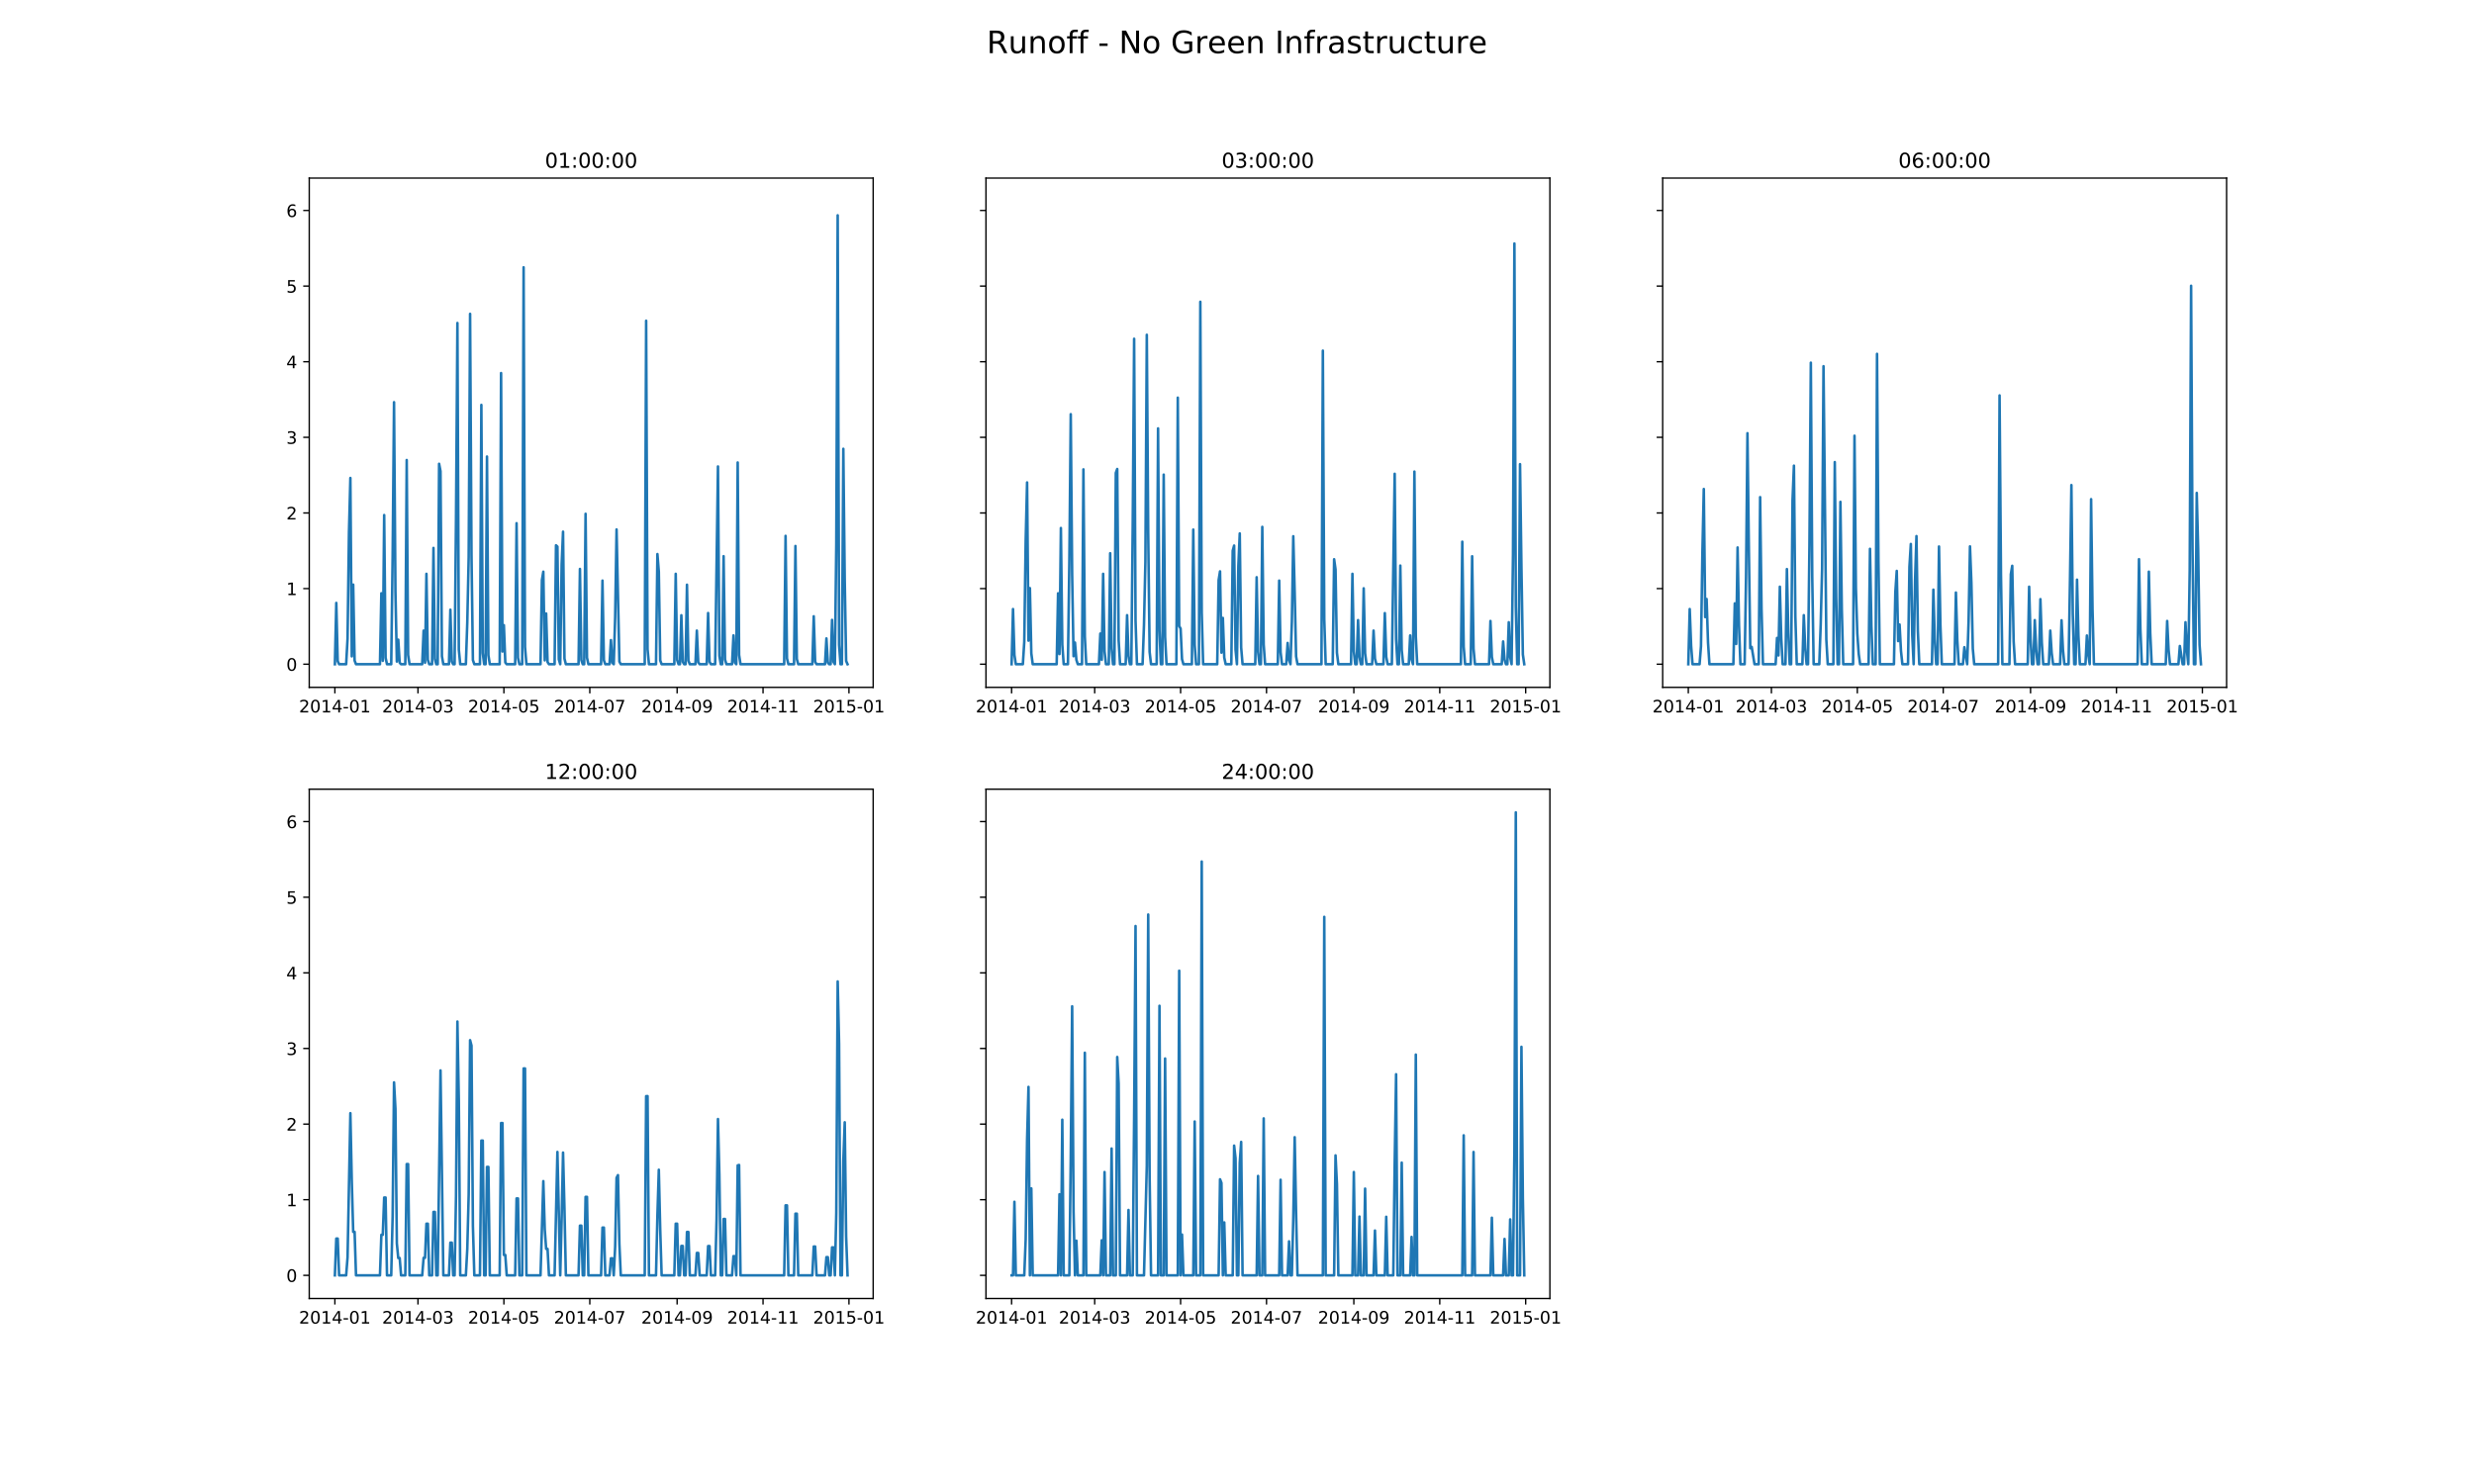<?xml version="1.0" encoding="utf-8" standalone="no"?>
<!DOCTYPE svg PUBLIC "-//W3C//DTD SVG 1.1//EN"
  "http://www.w3.org/Graphics/SVG/1.1/DTD/svg11.dtd">
<!-- Created with matplotlib (https://matplotlib.org/) -->
<svg height="864pt" version="1.1" viewBox="0 0 1440 864" width="1440pt" xmlns="http://www.w3.org/2000/svg" xmlns:xlink="http://www.w3.org/1999/xlink">
 <defs>
  <style type="text/css">
*{stroke-linecap:butt;stroke-linejoin:round;}
  </style>
 </defs>
 <g id="figure_1">
  <g id="patch_1">
   <path d="M 0 864 
L 1440 864 
L 1440 0 
L 0 0 
z
" style="fill:#ffffff;"/>
  </g>
  <g id="axes_1">
   <g id="patch_2">
    <path d="M 180 400.189 
L 508.235 400.189 
L 508.235 103.68 
L 180 103.68 
z
" style="fill:#ffffff;"/>
   </g>
   <g id="matplotlib.axis_1">
    <g id="xtick_1">
     <g id="line2d_1">
      <defs>
       <path d="M 0 0 
L 0 3.5 
" id="m196f979903" style="stroke:#000000;stroke-width:0.8;"/>
      </defs>
      <g>
       <use style="stroke:#000000;stroke-width:0.8;" x="194.92" xlink:href="#m196f979903" y="400.189"/>
      </g>
     </g>
     <g id="text_1">
      <!-- 2014-01 -->
      <defs>
       <path d="M 19.188 8.297 
L 53.609 8.297 
L 53.609 0 
L 7.328 0 
L 7.328 8.297 
Q 12.938 14.109 22.625 23.891 
Q 32.328 33.688 34.812 36.531 
Q 39.547 41.844 41.422 45.531 
Q 43.312 49.219 43.312 52.781 
Q 43.312 58.594 39.234 62.25 
Q 35.156 65.922 28.609 65.922 
Q 23.969 65.922 18.812 64.312 
Q 13.672 62.703 7.812 59.422 
L 7.812 69.391 
Q 13.766 71.781 18.938 73 
Q 24.125 74.219 28.422 74.219 
Q 39.75 74.219 46.484 68.547 
Q 53.219 62.891 53.219 53.422 
Q 53.219 48.922 51.531 44.891 
Q 49.859 40.875 45.406 35.406 
Q 44.188 33.984 37.641 27.219 
Q 31.109 20.453 19.188 8.297 
z
" id="DejaVuSans-50"/>
       <path d="M 31.781 66.406 
Q 24.172 66.406 20.328 58.906 
Q 16.5 51.422 16.5 36.375 
Q 16.5 21.391 20.328 13.891 
Q 24.172 6.391 31.781 6.391 
Q 39.453 6.391 43.281 13.891 
Q 47.125 21.391 47.125 36.375 
Q 47.125 51.422 43.281 58.906 
Q 39.453 66.406 31.781 66.406 
z
M 31.781 74.219 
Q 44.047 74.219 50.516 64.516 
Q 56.984 54.828 56.984 36.375 
Q 56.984 17.969 50.516 8.266 
Q 44.047 -1.422 31.781 -1.422 
Q 19.531 -1.422 13.062 8.266 
Q 6.594 17.969 6.594 36.375 
Q 6.594 54.828 13.062 64.516 
Q 19.531 74.219 31.781 74.219 
z
" id="DejaVuSans-48"/>
       <path d="M 12.406 8.297 
L 28.516 8.297 
L 28.516 63.922 
L 10.984 60.406 
L 10.984 69.391 
L 28.422 72.906 
L 38.281 72.906 
L 38.281 8.297 
L 54.391 8.297 
L 54.391 0 
L 12.406 0 
z
" id="DejaVuSans-49"/>
       <path d="M 37.797 64.312 
L 12.891 25.391 
L 37.797 25.391 
z
M 35.203 72.906 
L 47.609 72.906 
L 47.609 25.391 
L 58.016 25.391 
L 58.016 17.188 
L 47.609 17.188 
L 47.609 0 
L 37.797 0 
L 37.797 17.188 
L 4.891 17.188 
L 4.891 26.703 
z
" id="DejaVuSans-52"/>
       <path d="M 4.891 31.391 
L 31.203 31.391 
L 31.203 23.391 
L 4.891 23.391 
z
" id="DejaVuSans-45"/>
      </defs>
      <g transform="translate(174.028 414.788)scale(0.1 -0.1)">
       <use xlink:href="#DejaVuSans-50"/>
       <use x="63.623" xlink:href="#DejaVuSans-48"/>
       <use x="127.246" xlink:href="#DejaVuSans-49"/>
       <use x="190.869" xlink:href="#DejaVuSans-52"/>
       <use x="254.492" xlink:href="#DejaVuSans-45"/>
       <use x="290.576" xlink:href="#DejaVuSans-48"/>
       <use x="354.199" xlink:href="#DejaVuSans-49"/>
      </g>
     </g>
    </g>
    <g id="xtick_2">
     <g id="line2d_2">
      <g>
       <use style="stroke:#000000;stroke-width:0.8;" x="243.286" xlink:href="#m196f979903" y="400.189"/>
      </g>
     </g>
     <g id="text_2">
      <!-- 2014-03 -->
      <defs>
       <path d="M 40.578 39.312 
Q 47.656 37.797 51.625 33 
Q 55.609 28.219 55.609 21.188 
Q 55.609 10.406 48.188 4.484 
Q 40.766 -1.422 27.094 -1.422 
Q 22.516 -1.422 17.656 -0.516 
Q 12.797 0.391 7.625 2.203 
L 7.625 11.719 
Q 11.719 9.328 16.594 8.109 
Q 21.484 6.891 26.812 6.891 
Q 36.078 6.891 40.938 10.547 
Q 45.797 14.203 45.797 21.188 
Q 45.797 27.641 41.281 31.266 
Q 36.766 34.906 28.719 34.906 
L 20.219 34.906 
L 20.219 43.016 
L 29.109 43.016 
Q 36.375 43.016 40.234 45.922 
Q 44.094 48.828 44.094 54.297 
Q 44.094 59.906 40.109 62.906 
Q 36.141 65.922 28.719 65.922 
Q 24.656 65.922 20.016 65.031 
Q 15.375 64.156 9.812 62.312 
L 9.812 71.094 
Q 15.438 72.656 20.344 73.438 
Q 25.25 74.219 29.594 74.219 
Q 40.828 74.219 47.359 69.109 
Q 53.906 64.016 53.906 55.328 
Q 53.906 49.266 50.438 45.094 
Q 46.969 40.922 40.578 39.312 
z
" id="DejaVuSans-51"/>
      </defs>
      <g transform="translate(222.395 414.788)scale(0.1 -0.1)">
       <use xlink:href="#DejaVuSans-50"/>
       <use x="63.623" xlink:href="#DejaVuSans-48"/>
       <use x="127.246" xlink:href="#DejaVuSans-49"/>
       <use x="190.869" xlink:href="#DejaVuSans-52"/>
       <use x="254.492" xlink:href="#DejaVuSans-45"/>
       <use x="290.576" xlink:href="#DejaVuSans-48"/>
       <use x="354.199" xlink:href="#DejaVuSans-51"/>
      </g>
     </g>
    </g>
    <g id="xtick_3">
     <g id="line2d_3">
      <g>
       <use style="stroke:#000000;stroke-width:0.8;" x="293.292" xlink:href="#m196f979903" y="400.189"/>
      </g>
     </g>
     <g id="text_3">
      <!-- 2014-05 -->
      <defs>
       <path d="M 10.797 72.906 
L 49.516 72.906 
L 49.516 64.594 
L 19.828 64.594 
L 19.828 46.734 
Q 21.969 47.469 24.109 47.828 
Q 26.266 48.188 28.422 48.188 
Q 40.625 48.188 47.75 41.5 
Q 54.891 34.812 54.891 23.391 
Q 54.891 11.625 47.562 5.094 
Q 40.234 -1.422 26.906 -1.422 
Q 22.312 -1.422 17.547 -0.641 
Q 12.797 0.141 7.719 1.703 
L 7.719 11.625 
Q 12.109 9.234 16.797 8.062 
Q 21.484 6.891 26.703 6.891 
Q 35.156 6.891 40.078 11.328 
Q 45.016 15.766 45.016 23.391 
Q 45.016 31 40.078 35.438 
Q 35.156 39.891 26.703 39.891 
Q 22.75 39.891 18.812 39.016 
Q 14.891 38.141 10.797 36.281 
z
" id="DejaVuSans-53"/>
      </defs>
      <g transform="translate(272.401 414.788)scale(0.1 -0.1)">
       <use xlink:href="#DejaVuSans-50"/>
       <use x="63.623" xlink:href="#DejaVuSans-48"/>
       <use x="127.246" xlink:href="#DejaVuSans-49"/>
       <use x="190.869" xlink:href="#DejaVuSans-52"/>
       <use x="254.492" xlink:href="#DejaVuSans-45"/>
       <use x="290.576" xlink:href="#DejaVuSans-48"/>
       <use x="354.199" xlink:href="#DejaVuSans-53"/>
      </g>
     </g>
    </g>
    <g id="xtick_4">
     <g id="line2d_4">
      <g>
       <use style="stroke:#000000;stroke-width:0.8;" x="343.298" xlink:href="#m196f979903" y="400.189"/>
      </g>
     </g>
     <g id="text_4">
      <!-- 2014-07 -->
      <defs>
       <path d="M 8.203 72.906 
L 55.078 72.906 
L 55.078 68.703 
L 28.609 0 
L 18.312 0 
L 43.219 64.594 
L 8.203 64.594 
z
" id="DejaVuSans-55"/>
      </defs>
      <g transform="translate(322.406 414.788)scale(0.1 -0.1)">
       <use xlink:href="#DejaVuSans-50"/>
       <use x="63.623" xlink:href="#DejaVuSans-48"/>
       <use x="127.246" xlink:href="#DejaVuSans-49"/>
       <use x="190.869" xlink:href="#DejaVuSans-52"/>
       <use x="254.492" xlink:href="#DejaVuSans-45"/>
       <use x="290.576" xlink:href="#DejaVuSans-48"/>
       <use x="354.199" xlink:href="#DejaVuSans-55"/>
      </g>
     </g>
    </g>
    <g id="xtick_5">
     <g id="line2d_5">
      <g>
       <use style="stroke:#000000;stroke-width:0.8;" x="394.124" xlink:href="#m196f979903" y="400.189"/>
      </g>
     </g>
     <g id="text_5">
      <!-- 2014-09 -->
      <defs>
       <path d="M 10.984 1.516 
L 10.984 10.5 
Q 14.703 8.734 18.5 7.812 
Q 22.312 6.891 25.984 6.891 
Q 35.75 6.891 40.891 13.453 
Q 46.047 20.016 46.781 33.406 
Q 43.953 29.203 39.594 26.953 
Q 35.25 24.703 29.984 24.703 
Q 19.047 24.703 12.672 31.312 
Q 6.297 37.938 6.297 49.422 
Q 6.297 60.641 12.938 67.422 
Q 19.578 74.219 30.609 74.219 
Q 43.266 74.219 49.922 64.516 
Q 56.594 54.828 56.594 36.375 
Q 56.594 19.141 48.406 8.859 
Q 40.234 -1.422 26.422 -1.422 
Q 22.703 -1.422 18.891 -0.688 
Q 15.094 0.047 10.984 1.516 
z
M 30.609 32.422 
Q 37.25 32.422 41.125 36.953 
Q 45.016 41.5 45.016 49.422 
Q 45.016 57.281 41.125 61.844 
Q 37.25 66.406 30.609 66.406 
Q 23.969 66.406 20.094 61.844 
Q 16.219 57.281 16.219 49.422 
Q 16.219 41.5 20.094 36.953 
Q 23.969 32.422 30.609 32.422 
z
" id="DejaVuSans-57"/>
      </defs>
      <g transform="translate(373.232 414.788)scale(0.1 -0.1)">
       <use xlink:href="#DejaVuSans-50"/>
       <use x="63.623" xlink:href="#DejaVuSans-48"/>
       <use x="127.246" xlink:href="#DejaVuSans-49"/>
       <use x="190.869" xlink:href="#DejaVuSans-52"/>
       <use x="254.492" xlink:href="#DejaVuSans-45"/>
       <use x="290.576" xlink:href="#DejaVuSans-48"/>
       <use x="354.199" xlink:href="#DejaVuSans-57"/>
      </g>
     </g>
    </g>
    <g id="xtick_6">
     <g id="line2d_6">
      <g>
       <use style="stroke:#000000;stroke-width:0.8;" x="444.129" xlink:href="#m196f979903" y="400.189"/>
      </g>
     </g>
     <g id="text_6">
      <!-- 2014-11 -->
      <g transform="translate(423.238 414.788)scale(0.1 -0.1)">
       <use xlink:href="#DejaVuSans-50"/>
       <use x="63.623" xlink:href="#DejaVuSans-48"/>
       <use x="127.246" xlink:href="#DejaVuSans-49"/>
       <use x="190.869" xlink:href="#DejaVuSans-52"/>
       <use x="254.492" xlink:href="#DejaVuSans-45"/>
       <use x="290.576" xlink:href="#DejaVuSans-49"/>
       <use x="354.199" xlink:href="#DejaVuSans-49"/>
      </g>
     </g>
    </g>
    <g id="xtick_7">
     <g id="line2d_7">
      <g>
       <use style="stroke:#000000;stroke-width:0.8;" x="494.135" xlink:href="#m196f979903" y="400.189"/>
      </g>
     </g>
     <g id="text_7">
      <!-- 2015-01 -->
      <g transform="translate(473.244 414.788)scale(0.1 -0.1)">
       <use xlink:href="#DejaVuSans-50"/>
       <use x="63.623" xlink:href="#DejaVuSans-48"/>
       <use x="127.246" xlink:href="#DejaVuSans-49"/>
       <use x="190.869" xlink:href="#DejaVuSans-53"/>
       <use x="254.492" xlink:href="#DejaVuSans-45"/>
       <use x="290.576" xlink:href="#DejaVuSans-48"/>
       <use x="354.199" xlink:href="#DejaVuSans-49"/>
      </g>
     </g>
    </g>
   </g>
   <g id="matplotlib.axis_2">
    <g id="ytick_1">
     <g id="line2d_8">
      <defs>
       <path d="M 0 0 
L -3.5 0 
" id="mac6d4db002" style="stroke:#000000;stroke-width:0.8;"/>
      </defs>
      <g>
       <use style="stroke:#000000;stroke-width:0.8;" x="180" xlink:href="#mac6d4db002" y="386.711"/>
      </g>
     </g>
     <g id="text_8">
      <!-- 0 -->
      <g transform="translate(166.637 390.511)scale(0.1 -0.1)">
       <use xlink:href="#DejaVuSans-48"/>
      </g>
     </g>
    </g>
    <g id="ytick_2">
     <g id="line2d_9">
      <g>
       <use style="stroke:#000000;stroke-width:0.8;" x="180" xlink:href="#mac6d4db002" y="342.682"/>
      </g>
     </g>
     <g id="text_9">
      <!-- 1 -->
      <g transform="translate(166.637 346.481)scale(0.1 -0.1)">
       <use xlink:href="#DejaVuSans-49"/>
      </g>
     </g>
    </g>
    <g id="ytick_3">
     <g id="line2d_10">
      <g>
       <use style="stroke:#000000;stroke-width:0.8;" x="180" xlink:href="#mac6d4db002" y="298.652"/>
      </g>
     </g>
     <g id="text_10">
      <!-- 2 -->
      <g transform="translate(166.637 302.451)scale(0.1 -0.1)">
       <use xlink:href="#DejaVuSans-50"/>
      </g>
     </g>
    </g>
    <g id="ytick_4">
     <g id="line2d_11">
      <g>
       <use style="stroke:#000000;stroke-width:0.8;" x="180" xlink:href="#mac6d4db002" y="254.622"/>
      </g>
     </g>
     <g id="text_11">
      <!-- 3 -->
      <g transform="translate(166.637 258.422)scale(0.1 -0.1)">
       <use xlink:href="#DejaVuSans-51"/>
      </g>
     </g>
    </g>
    <g id="ytick_5">
     <g id="line2d_12">
      <g>
       <use style="stroke:#000000;stroke-width:0.8;" x="180" xlink:href="#mac6d4db002" y="210.593"/>
      </g>
     </g>
     <g id="text_12">
      <!-- 4 -->
      <g transform="translate(166.637 214.392)scale(0.1 -0.1)">
       <use xlink:href="#DejaVuSans-52"/>
      </g>
     </g>
    </g>
    <g id="ytick_6">
     <g id="line2d_13">
      <g>
       <use style="stroke:#000000;stroke-width:0.8;" x="180" xlink:href="#mac6d4db002" y="166.563"/>
      </g>
     </g>
     <g id="text_13">
      <!-- 5 -->
      <g transform="translate(166.637 170.362)scale(0.1 -0.1)">
       <use xlink:href="#DejaVuSans-53"/>
      </g>
     </g>
    </g>
    <g id="ytick_7">
     <g id="line2d_14">
      <g>
       <use style="stroke:#000000;stroke-width:0.8;" x="180" xlink:href="#mac6d4db002" y="122.533"/>
      </g>
     </g>
     <g id="text_14">
      <!-- 6 -->
      <defs>
       <path d="M 33.016 40.375 
Q 26.375 40.375 22.484 35.828 
Q 18.609 31.297 18.609 23.391 
Q 18.609 15.531 22.484 10.953 
Q 26.375 6.391 33.016 6.391 
Q 39.656 6.391 43.531 10.953 
Q 47.406 15.531 47.406 23.391 
Q 47.406 31.297 43.531 35.828 
Q 39.656 40.375 33.016 40.375 
z
M 52.594 71.297 
L 52.594 62.312 
Q 48.875 64.062 45.094 64.984 
Q 41.312 65.922 37.594 65.922 
Q 27.828 65.922 22.672 59.328 
Q 17.531 52.734 16.797 39.406 
Q 19.672 43.656 24.016 45.922 
Q 28.375 48.188 33.594 48.188 
Q 44.578 48.188 50.953 41.516 
Q 57.328 34.859 57.328 23.391 
Q 57.328 12.156 50.688 5.359 
Q 44.047 -1.422 33.016 -1.422 
Q 20.359 -1.422 13.672 8.266 
Q 6.984 17.969 6.984 36.375 
Q 6.984 53.656 15.188 63.938 
Q 23.391 74.219 37.203 74.219 
Q 40.922 74.219 44.703 73.484 
Q 48.484 72.75 52.594 71.297 
z
" id="DejaVuSans-54"/>
      </defs>
      <g transform="translate(166.637 126.332)scale(0.1 -0.1)">
       <use xlink:href="#DejaVuSans-54"/>
      </g>
     </g>
    </g>
   </g>
   <g id="line2d_15">
    <path clip-path="url(#pc028171f06)" d="M 194.92 386.711 
L 195.74 351.024 
L 196.559 384.927 
L 197.379 386.711 
L 201.478 386.711 
L 202.298 371.843 
L 203.117 310.017 
L 203.937 278.28 
L 204.757 382.14 
L 205.577 340.37 
L 206.397 384.602 
L 207.216 386.711 
L 221.152 386.711 
L 221.972 345.411 
L 222.792 384.744 
L 223.612 299.866 
L 224.431 382.935 
L 225.251 386.711 
L 227.711 386.711 
L 228.53 324.399 
L 229.35 234.164 
L 230.17 344.517 
L 230.99 385.161 
L 231.809 372.41 
L 232.629 385.87 
L 233.449 386.711 
L 235.908 386.711 
L 236.728 267.828 
L 237.548 381.311 
L 238.368 386.711 
L 245.745 386.711 
L 246.565 367.161 
L 247.385 385.861 
L 248.205 334.081 
L 249.025 384.205 
L 249.844 386.711 
L 251.484 386.711 
L 252.304 319.011 
L 253.123 383.634 
L 253.943 386.711 
L 254.763 386.711 
L 255.583 270.018 
L 256.402 274.381 
L 257.222 382.06 
L 258.042 386.711 
L 261.321 386.711 
L 262.141 354.993 
L 262.961 385.125 
L 263.78 386.711 
L 264.6 386.711 
L 265.42 302.216 
L 266.24 188.056 
L 267.059 378.237 
L 267.879 386.711 
L 271.158 386.711 
L 271.978 362.519 
L 272.798 324.322 
L 273.618 182.732 
L 274.437 322.941 
L 275.257 384.319 
L 276.077 386.711 
L 279.356 386.711 
L 280.176 235.741 
L 280.995 380.172 
L 281.815 386.711 
L 282.635 386.711 
L 283.455 265.801 
L 284.275 381.451 
L 285.094 386.711 
L 290.833 386.711 
L 291.652 217.199 
L 292.472 379.321 
L 293.292 363.969 
L 294.112 385.723 
L 294.932 386.711 
L 299.85 386.711 
L 300.67 304.617 
L 301.49 382.979 
L 302.309 386.711 
L 303.949 386.711 
L 304.769 155.623 
L 305.589 376.673 
L 306.408 386.711 
L 314.606 386.711 
L 315.426 337.769 
L 316.246 332.838 
L 317.065 384.47 
L 317.885 357.183 
L 318.705 385.428 
L 319.525 386.711 
L 322.804 386.711 
L 323.623 317.478 
L 324.443 318.247 
L 325.263 383.872 
L 326.083 386.711 
L 326.903 328.64 
L 327.722 309.545 
L 328.542 383.475 
L 329.362 386.711 
L 336.74 386.711 
L 337.559 331.25 
L 338.379 384.3 
L 339.199 386.711 
L 340.019 386.711 
L 340.839 299.139 
L 341.658 382.904 
L 342.478 386.711 
L 349.856 386.711 
L 350.676 338.028 
L 351.496 384.393 
L 352.315 386.711 
L 354.775 386.711 
L 355.594 372.679 
L 356.414 385.886 
L 357.234 386.711 
L 358.054 359.286 
L 358.873 308.259 
L 360.513 385.199 
L 361.333 386.711 
L 375.269 386.711 
L 376.089 186.748 
L 376.908 378.015 
L 377.728 386.711 
L 381.827 386.711 
L 382.647 322.585 
L 383.467 332.905 
L 384.286 384.499 
L 385.106 386.711 
L 392.484 386.711 
L 393.304 334.081 
L 394.124 384.205 
L 394.943 386.711 
L 395.763 386.711 
L 396.583 358.203 
L 397.403 385.285 
L 398.222 386.711 
L 399.042 386.711 
L 399.862 340.431 
L 400.682 384.607 
L 401.501 386.711 
L 404.781 386.711 
L 405.6 367.143 
L 406.42 385.624 
L 407.24 386.711 
L 411.339 386.711 
L 412.158 356.903 
L 412.978 385.291 
L 413.798 386.711 
L 416.257 386.711 
L 417.897 271.576 
L 418.717 381.833 
L 419.536 386.711 
L 420.356 386.711 
L 421.176 323.818 
L 421.996 383.977 
L 422.815 386.711 
L 426.094 386.711 
L 426.914 369.937 
L 427.734 385.779 
L 428.554 386.711 
L 429.374 269.26 
L 430.193 381.356 
L 431.013 386.711 
L 456.426 386.711 
L 457.246 311.988 
L 458.065 383.315 
L 458.885 386.711 
L 462.164 386.711 
L 462.984 317.88 
L 463.804 383.719 
L 464.624 386.711 
L 472.821 386.711 
L 473.641 358.81 
L 474.461 385.313 
L 475.281 386.711 
L 480.199 386.711 
L 481.019 371.694 
L 481.839 385.828 
L 482.659 386.711 
L 483.478 386.711 
L 484.298 360.917 
L 485.118 385.354 
L 485.938 386.711 
L 486.757 317.072 
L 487.577 125.361 
L 488.397 375.48 
L 489.217 386.711 
L 490.036 386.711 
L 490.856 261.298 
L 491.676 337.865 
L 492.496 384.829 
L 493.316 386.711 
L 493.316 386.711 
" style="fill:none;stroke:#1f77b4;stroke-linecap:square;stroke-width:1.5;"/>
   </g>
   <g id="patch_3">
    <path d="M 180 400.189 
L 180 103.68 
" style="fill:none;stroke:#000000;stroke-linecap:square;stroke-linejoin:miter;stroke-width:0.8;"/>
   </g>
   <g id="patch_4">
    <path d="M 508.235 400.189 
L 508.235 103.68 
" style="fill:none;stroke:#000000;stroke-linecap:square;stroke-linejoin:miter;stroke-width:0.8;"/>
   </g>
   <g id="patch_5">
    <path d="M 180 400.189 
L 508.235 400.189 
" style="fill:none;stroke:#000000;stroke-linecap:square;stroke-linejoin:miter;stroke-width:0.8;"/>
   </g>
   <g id="patch_6">
    <path d="M 180 103.68 
L 508.235 103.68 
" style="fill:none;stroke:#000000;stroke-linecap:square;stroke-linejoin:miter;stroke-width:0.8;"/>
   </g>
   <g id="text_15">
    <!-- 01:00:00 -->
    <defs>
     <path d="M 11.719 12.406 
L 22.016 12.406 
L 22.016 0 
L 11.719 0 
z
M 11.719 51.703 
L 22.016 51.703 
L 22.016 39.312 
L 11.719 39.312 
z
" id="DejaVuSans-58"/>
    </defs>
    <g transform="translate(317.17 97.68)scale(0.12 -0.12)">
     <use xlink:href="#DejaVuSans-48"/>
     <use x="63.623" xlink:href="#DejaVuSans-49"/>
     <use x="127.246" xlink:href="#DejaVuSans-58"/>
     <use x="160.938" xlink:href="#DejaVuSans-48"/>
     <use x="224.561" xlink:href="#DejaVuSans-48"/>
     <use x="288.184" xlink:href="#DejaVuSans-58"/>
     <use x="321.875" xlink:href="#DejaVuSans-48"/>
     <use x="385.498" xlink:href="#DejaVuSans-48"/>
    </g>
   </g>
  </g>
  <g id="axes_2">
   <g id="patch_7">
    <path d="M 573.882 400.189 
L 902.118 400.189 
L 902.118 103.68 
L 573.882 103.68 
z
" style="fill:#ffffff;"/>
   </g>
   <g id="matplotlib.axis_3">
    <g id="xtick_8">
     <g id="line2d_16">
      <g>
       <use style="stroke:#000000;stroke-width:0.8;" x="588.802" xlink:href="#m196f979903" y="400.189"/>
      </g>
     </g>
     <g id="text_16">
      <!-- 2014-01 -->
      <g transform="translate(567.911 414.788)scale(0.1 -0.1)">
       <use xlink:href="#DejaVuSans-50"/>
       <use x="63.623" xlink:href="#DejaVuSans-48"/>
       <use x="127.246" xlink:href="#DejaVuSans-49"/>
       <use x="190.869" xlink:href="#DejaVuSans-52"/>
       <use x="254.492" xlink:href="#DejaVuSans-45"/>
       <use x="290.576" xlink:href="#DejaVuSans-48"/>
       <use x="354.199" xlink:href="#DejaVuSans-49"/>
      </g>
     </g>
    </g>
    <g id="xtick_9">
     <g id="line2d_17">
      <g>
       <use style="stroke:#000000;stroke-width:0.8;" x="637.168" xlink:href="#m196f979903" y="400.189"/>
      </g>
     </g>
     <g id="text_17">
      <!-- 2014-03 -->
      <g transform="translate(616.277 414.788)scale(0.1 -0.1)">
       <use xlink:href="#DejaVuSans-50"/>
       <use x="63.623" xlink:href="#DejaVuSans-48"/>
       <use x="127.246" xlink:href="#DejaVuSans-49"/>
       <use x="190.869" xlink:href="#DejaVuSans-52"/>
       <use x="254.492" xlink:href="#DejaVuSans-45"/>
       <use x="290.576" xlink:href="#DejaVuSans-48"/>
       <use x="354.199" xlink:href="#DejaVuSans-51"/>
      </g>
     </g>
    </g>
    <g id="xtick_10">
     <g id="line2d_18">
      <g>
       <use style="stroke:#000000;stroke-width:0.8;" x="687.174" xlink:href="#m196f979903" y="400.189"/>
      </g>
     </g>
     <g id="text_18">
      <!-- 2014-05 -->
      <g transform="translate(666.283 414.788)scale(0.1 -0.1)">
       <use xlink:href="#DejaVuSans-50"/>
       <use x="63.623" xlink:href="#DejaVuSans-48"/>
       <use x="127.246" xlink:href="#DejaVuSans-49"/>
       <use x="190.869" xlink:href="#DejaVuSans-52"/>
       <use x="254.492" xlink:href="#DejaVuSans-45"/>
       <use x="290.576" xlink:href="#DejaVuSans-48"/>
       <use x="354.199" xlink:href="#DejaVuSans-53"/>
      </g>
     </g>
    </g>
    <g id="xtick_11">
     <g id="line2d_19">
      <g>
       <use style="stroke:#000000;stroke-width:0.8;" x="737.18" xlink:href="#m196f979903" y="400.189"/>
      </g>
     </g>
     <g id="text_19">
      <!-- 2014-07 -->
      <g transform="translate(716.289 414.788)scale(0.1 -0.1)">
       <use xlink:href="#DejaVuSans-50"/>
       <use x="63.623" xlink:href="#DejaVuSans-48"/>
       <use x="127.246" xlink:href="#DejaVuSans-49"/>
       <use x="190.869" xlink:href="#DejaVuSans-52"/>
       <use x="254.492" xlink:href="#DejaVuSans-45"/>
       <use x="290.576" xlink:href="#DejaVuSans-48"/>
       <use x="354.199" xlink:href="#DejaVuSans-55"/>
      </g>
     </g>
    </g>
    <g id="xtick_12">
     <g id="line2d_20">
      <g>
       <use style="stroke:#000000;stroke-width:0.8;" x="788.006" xlink:href="#m196f979903" y="400.189"/>
      </g>
     </g>
     <g id="text_20">
      <!-- 2014-09 -->
      <g transform="translate(767.114 414.788)scale(0.1 -0.1)">
       <use xlink:href="#DejaVuSans-50"/>
       <use x="63.623" xlink:href="#DejaVuSans-48"/>
       <use x="127.246" xlink:href="#DejaVuSans-49"/>
       <use x="190.869" xlink:href="#DejaVuSans-52"/>
       <use x="254.492" xlink:href="#DejaVuSans-45"/>
       <use x="290.576" xlink:href="#DejaVuSans-48"/>
       <use x="354.199" xlink:href="#DejaVuSans-57"/>
      </g>
     </g>
    </g>
    <g id="xtick_13">
     <g id="line2d_21">
      <g>
       <use style="stroke:#000000;stroke-width:0.8;" x="838.012" xlink:href="#m196f979903" y="400.189"/>
      </g>
     </g>
     <g id="text_21">
      <!-- 2014-11 -->
      <g transform="translate(817.12 414.788)scale(0.1 -0.1)">
       <use xlink:href="#DejaVuSans-50"/>
       <use x="63.623" xlink:href="#DejaVuSans-48"/>
       <use x="127.246" xlink:href="#DejaVuSans-49"/>
       <use x="190.869" xlink:href="#DejaVuSans-52"/>
       <use x="254.492" xlink:href="#DejaVuSans-45"/>
       <use x="290.576" xlink:href="#DejaVuSans-49"/>
       <use x="354.199" xlink:href="#DejaVuSans-49"/>
      </g>
     </g>
    </g>
    <g id="xtick_14">
     <g id="line2d_22">
      <g>
       <use style="stroke:#000000;stroke-width:0.8;" x="888.018" xlink:href="#m196f979903" y="400.189"/>
      </g>
     </g>
     <g id="text_22">
      <!-- 2015-01 -->
      <g transform="translate(867.126 414.788)scale(0.1 -0.1)">
       <use xlink:href="#DejaVuSans-50"/>
       <use x="63.623" xlink:href="#DejaVuSans-48"/>
       <use x="127.246" xlink:href="#DejaVuSans-49"/>
       <use x="190.869" xlink:href="#DejaVuSans-53"/>
       <use x="254.492" xlink:href="#DejaVuSans-45"/>
       <use x="290.576" xlink:href="#DejaVuSans-48"/>
       <use x="354.199" xlink:href="#DejaVuSans-49"/>
      </g>
     </g>
    </g>
   </g>
   <g id="matplotlib.axis_4">
    <g id="ytick_8">
     <g id="line2d_23">
      <g>
       <use style="stroke:#000000;stroke-width:0.8;" x="573.882" xlink:href="#mac6d4db002" y="386.711"/>
      </g>
     </g>
    </g>
    <g id="ytick_9">
     <g id="line2d_24">
      <g>
       <use style="stroke:#000000;stroke-width:0.8;" x="573.882" xlink:href="#mac6d4db002" y="342.682"/>
      </g>
     </g>
    </g>
    <g id="ytick_10">
     <g id="line2d_25">
      <g>
       <use style="stroke:#000000;stroke-width:0.8;" x="573.882" xlink:href="#mac6d4db002" y="298.652"/>
      </g>
     </g>
    </g>
    <g id="ytick_11">
     <g id="line2d_26">
      <g>
       <use style="stroke:#000000;stroke-width:0.8;" x="573.882" xlink:href="#mac6d4db002" y="254.622"/>
      </g>
     </g>
    </g>
    <g id="ytick_12">
     <g id="line2d_27">
      <g>
       <use style="stroke:#000000;stroke-width:0.8;" x="573.882" xlink:href="#mac6d4db002" y="210.593"/>
      </g>
     </g>
    </g>
    <g id="ytick_13">
     <g id="line2d_28">
      <g>
       <use style="stroke:#000000;stroke-width:0.8;" x="573.882" xlink:href="#mac6d4db002" y="166.563"/>
      </g>
     </g>
    </g>
    <g id="ytick_14">
     <g id="line2d_29">
      <g>
       <use style="stroke:#000000;stroke-width:0.8;" x="573.882" xlink:href="#mac6d4db002" y="122.533"/>
      </g>
     </g>
    </g>
   </g>
   <g id="line2d_30">
    <path clip-path="url(#p4fc7b6064d)" d="M 588.802 386.711 
L 589.622 354.593 
L 590.442 381.358 
L 591.261 386.711 
L 595.36 386.711 
L 596.18 373.592 
L 597 314.861 
L 597.82 280.886 
L 598.639 372.997 
L 599.459 342.417 
L 600.279 380.384 
L 601.099 386.711 
L 615.035 386.711 
L 615.854 345.424 
L 616.674 380.81 
L 617.494 307.416 
L 618.314 375.383 
L 619.134 386.711 
L 621.593 386.711 
L 622.413 327.148 
L 623.232 241.149 
L 624.052 334.566 
L 624.872 382.059 
L 625.692 374.093 
L 626.511 384.188 
L 627.331 386.711 
L 629.791 386.711 
L 630.61 273.269 
L 631.43 370.511 
L 632.25 386.711 
L 639.628 386.711 
L 640.448 368.861 
L 641.267 384.161 
L 642.087 334.081 
L 642.907 379.193 
L 643.727 386.711 
L 645.366 386.711 
L 646.186 322.095 
L 647.006 377.48 
L 647.825 386.711 
L 648.645 386.711 
L 649.465 275.341 
L 650.285 273.051 
L 651.105 372.757 
L 651.924 386.711 
L 655.203 386.711 
L 656.023 358.165 
L 656.843 381.954 
L 657.663 386.711 
L 658.482 386.711 
L 659.302 306.054 
L 660.122 197.242 
L 660.942 361.289 
L 661.762 386.711 
L 665.041 386.711 
L 665.86 363.792 
L 666.68 327.09 
L 667.5 194.924 
L 668.32 310.219 
L 669.139 379.535 
L 669.959 386.711 
L 673.238 386.711 
L 674.058 249.41 
L 674.878 367.093 
L 675.698 386.711 
L 676.517 386.711 
L 677.337 276.327 
L 678.157 370.931 
L 678.977 386.711 
L 684.715 386.711 
L 685.535 231.519 
L 686.355 364.541 
L 687.174 365.947 
L 687.994 383.745 
L 688.814 386.711 
L 693.733 386.711 
L 694.552 308.341 
L 695.372 375.515 
L 696.192 386.711 
L 697.831 386.711 
L 698.651 175.7 
L 699.471 356.596 
L 700.291 386.711 
L 708.488 386.711 
L 709.308 337.77 
L 710.128 332.659 
L 710.948 379.988 
L 711.767 359.751 
L 712.587 382.86 
L 713.407 386.711 
L 716.686 386.711 
L 717.506 320.62 
L 718.326 317.632 
L 719.145 378.192 
L 719.965 386.711 
L 720.785 329.582 
L 721.605 310.577 
L 722.424 377.001 
L 723.244 386.711 
L 730.622 386.711 
L 731.442 336.073 
L 732.262 379.477 
L 733.081 386.711 
L 733.901 386.711 
L 734.721 306.752 
L 735.541 375.289 
L 736.36 386.711 
L 743.738 386.711 
L 744.558 338.028 
L 745.378 379.757 
L 746.198 386.711 
L 748.657 386.711 
L 749.477 374.33 
L 750.297 384.235 
L 751.116 386.711 
L 751.936 361.864 
L 752.756 312.2 
L 753.576 344.903 
L 754.395 382.175 
L 755.215 386.711 
L 769.151 386.711 
L 769.971 204.152 
L 770.791 360.621 
L 771.611 386.711 
L 775.709 386.711 
L 776.529 325.599 
L 777.349 331.51 
L 778.169 380.073 
L 778.988 386.711 
L 786.366 386.711 
L 787.186 334.081 
L 788.006 379.193 
L 788.826 386.711 
L 789.645 386.711 
L 790.465 361.042 
L 791.285 382.433 
L 792.105 386.711 
L 792.924 386.711 
L 793.744 342.527 
L 794.564 380.399 
L 795.384 386.711 
L 798.663 386.711 
L 799.483 367.143 
L 800.302 383.45 
L 801.122 386.711 
L 805.221 386.711 
L 806.041 356.96 
L 806.861 382.449 
L 807.68 386.711 
L 810.14 386.711 
L 811.779 275.843 
L 812.599 372.076 
L 813.419 386.711 
L 814.238 386.711 
L 815.058 329.287 
L 815.878 378.508 
L 816.698 386.711 
L 819.977 386.711 
L 820.797 369.962 
L 821.616 383.914 
L 822.436 386.711 
L 823.256 274.564 
L 824.076 370.646 
L 824.895 386.711 
L 850.308 386.711 
L 851.128 315.382 
L 851.948 376.522 
L 852.768 386.711 
L 856.047 386.711 
L 856.866 323.865 
L 857.686 377.733 
L 858.506 386.711 
L 866.704 386.711 
L 867.523 361.548 
L 868.343 382.517 
L 869.163 386.711 
L 874.082 386.711 
L 874.901 373.46 
L 875.721 384.061 
L 876.541 386.711 
L 877.361 386.711 
L 878.18 362.275 
L 879 382.639 
L 879.82 386.711 
L 880.64 323.127 
L 881.459 141.768 
L 882.279 353.017 
L 883.099 386.711 
L 883.919 386.711 
L 884.739 270.238 
L 885.558 330.543 
L 886.378 381.063 
L 887.198 386.711 
L 887.198 386.711 
" style="fill:none;stroke:#1f77b4;stroke-linecap:square;stroke-width:1.5;"/>
   </g>
   <g id="patch_8">
    <path d="M 573.882 400.189 
L 573.882 103.68 
" style="fill:none;stroke:#000000;stroke-linecap:square;stroke-linejoin:miter;stroke-width:0.8;"/>
   </g>
   <g id="patch_9">
    <path d="M 902.118 400.189 
L 902.118 103.68 
" style="fill:none;stroke:#000000;stroke-linecap:square;stroke-linejoin:miter;stroke-width:0.8;"/>
   </g>
   <g id="patch_10">
    <path d="M 573.882 400.189 
L 902.118 400.189 
" style="fill:none;stroke:#000000;stroke-linecap:square;stroke-linejoin:miter;stroke-width:0.8;"/>
   </g>
   <g id="patch_11">
    <path d="M 573.882 103.68 
L 902.118 103.68 
" style="fill:none;stroke:#000000;stroke-linecap:square;stroke-linejoin:miter;stroke-width:0.8;"/>
   </g>
   <g id="text_23">
    <!-- 03:00:00 -->
    <g transform="translate(711.053 97.68)scale(0.12 -0.12)">
     <use xlink:href="#DejaVuSans-48"/>
     <use x="63.623" xlink:href="#DejaVuSans-51"/>
     <use x="127.246" xlink:href="#DejaVuSans-58"/>
     <use x="160.938" xlink:href="#DejaVuSans-48"/>
     <use x="224.561" xlink:href="#DejaVuSans-48"/>
     <use x="288.184" xlink:href="#DejaVuSans-58"/>
     <use x="321.875" xlink:href="#DejaVuSans-48"/>
     <use x="385.498" xlink:href="#DejaVuSans-48"/>
    </g>
   </g>
  </g>
  <g id="axes_3">
   <g id="patch_12">
    <path d="M 967.765 400.189 
L 1296 400.189 
L 1296 103.68 
L 967.765 103.68 
z
" style="fill:#ffffff;"/>
   </g>
   <g id="matplotlib.axis_5">
    <g id="xtick_15">
     <g id="line2d_31">
      <g>
       <use style="stroke:#000000;stroke-width:0.8;" x="982.684" xlink:href="#m196f979903" y="400.189"/>
      </g>
     </g>
     <g id="text_24">
      <!-- 2014-01 -->
      <g transform="translate(961.793 414.788)scale(0.1 -0.1)">
       <use xlink:href="#DejaVuSans-50"/>
       <use x="63.623" xlink:href="#DejaVuSans-48"/>
       <use x="127.246" xlink:href="#DejaVuSans-49"/>
       <use x="190.869" xlink:href="#DejaVuSans-52"/>
       <use x="254.492" xlink:href="#DejaVuSans-45"/>
       <use x="290.576" xlink:href="#DejaVuSans-48"/>
       <use x="354.199" xlink:href="#DejaVuSans-49"/>
      </g>
     </g>
    </g>
    <g id="xtick_16">
     <g id="line2d_32">
      <g>
       <use style="stroke:#000000;stroke-width:0.8;" x="1031.051" xlink:href="#m196f979903" y="400.189"/>
      </g>
     </g>
     <g id="text_25">
      <!-- 2014-03 -->
      <g transform="translate(1010.159 414.788)scale(0.1 -0.1)">
       <use xlink:href="#DejaVuSans-50"/>
       <use x="63.623" xlink:href="#DejaVuSans-48"/>
       <use x="127.246" xlink:href="#DejaVuSans-49"/>
       <use x="190.869" xlink:href="#DejaVuSans-52"/>
       <use x="254.492" xlink:href="#DejaVuSans-45"/>
       <use x="290.576" xlink:href="#DejaVuSans-48"/>
       <use x="354.199" xlink:href="#DejaVuSans-51"/>
      </g>
     </g>
    </g>
    <g id="xtick_17">
     <g id="line2d_33">
      <g>
       <use style="stroke:#000000;stroke-width:0.8;" x="1081.057" xlink:href="#m196f979903" y="400.189"/>
      </g>
     </g>
     <g id="text_26">
      <!-- 2014-05 -->
      <g transform="translate(1060.165 414.788)scale(0.1 -0.1)">
       <use xlink:href="#DejaVuSans-50"/>
       <use x="63.623" xlink:href="#DejaVuSans-48"/>
       <use x="127.246" xlink:href="#DejaVuSans-49"/>
       <use x="190.869" xlink:href="#DejaVuSans-52"/>
       <use x="254.492" xlink:href="#DejaVuSans-45"/>
       <use x="290.576" xlink:href="#DejaVuSans-48"/>
       <use x="354.199" xlink:href="#DejaVuSans-53"/>
      </g>
     </g>
    </g>
    <g id="xtick_18">
     <g id="line2d_34">
      <g>
       <use style="stroke:#000000;stroke-width:0.8;" x="1131.063" xlink:href="#m196f979903" y="400.189"/>
      </g>
     </g>
     <g id="text_27">
      <!-- 2014-07 -->
      <g transform="translate(1110.171 414.788)scale(0.1 -0.1)">
       <use xlink:href="#DejaVuSans-50"/>
       <use x="63.623" xlink:href="#DejaVuSans-48"/>
       <use x="127.246" xlink:href="#DejaVuSans-49"/>
       <use x="190.869" xlink:href="#DejaVuSans-52"/>
       <use x="254.492" xlink:href="#DejaVuSans-45"/>
       <use x="290.576" xlink:href="#DejaVuSans-48"/>
       <use x="354.199" xlink:href="#DejaVuSans-55"/>
      </g>
     </g>
    </g>
    <g id="xtick_19">
     <g id="line2d_35">
      <g>
       <use style="stroke:#000000;stroke-width:0.8;" x="1181.888" xlink:href="#m196f979903" y="400.189"/>
      </g>
     </g>
     <g id="text_28">
      <!-- 2014-09 -->
      <g transform="translate(1160.997 414.788)scale(0.1 -0.1)">
       <use xlink:href="#DejaVuSans-50"/>
       <use x="63.623" xlink:href="#DejaVuSans-48"/>
       <use x="127.246" xlink:href="#DejaVuSans-49"/>
       <use x="190.869" xlink:href="#DejaVuSans-52"/>
       <use x="254.492" xlink:href="#DejaVuSans-45"/>
       <use x="290.576" xlink:href="#DejaVuSans-48"/>
       <use x="354.199" xlink:href="#DejaVuSans-57"/>
      </g>
     </g>
    </g>
    <g id="xtick_20">
     <g id="line2d_36">
      <g>
       <use style="stroke:#000000;stroke-width:0.8;" x="1231.894" xlink:href="#m196f979903" y="400.189"/>
      </g>
     </g>
     <g id="text_29">
      <!-- 2014-11 -->
      <g transform="translate(1211.003 414.788)scale(0.1 -0.1)">
       <use xlink:href="#DejaVuSans-50"/>
       <use x="63.623" xlink:href="#DejaVuSans-48"/>
       <use x="127.246" xlink:href="#DejaVuSans-49"/>
       <use x="190.869" xlink:href="#DejaVuSans-52"/>
       <use x="254.492" xlink:href="#DejaVuSans-45"/>
       <use x="290.576" xlink:href="#DejaVuSans-49"/>
       <use x="354.199" xlink:href="#DejaVuSans-49"/>
      </g>
     </g>
    </g>
    <g id="xtick_21">
     <g id="line2d_37">
      <g>
       <use style="stroke:#000000;stroke-width:0.8;" x="1281.9" xlink:href="#m196f979903" y="400.189"/>
      </g>
     </g>
     <g id="text_30">
      <!-- 2015-01 -->
      <g transform="translate(1261.009 414.788)scale(0.1 -0.1)">
       <use xlink:href="#DejaVuSans-50"/>
       <use x="63.623" xlink:href="#DejaVuSans-48"/>
       <use x="127.246" xlink:href="#DejaVuSans-49"/>
       <use x="190.869" xlink:href="#DejaVuSans-53"/>
       <use x="254.492" xlink:href="#DejaVuSans-45"/>
       <use x="290.576" xlink:href="#DejaVuSans-48"/>
       <use x="354.199" xlink:href="#DejaVuSans-49"/>
      </g>
     </g>
    </g>
   </g>
   <g id="matplotlib.axis_6">
    <g id="ytick_15">
     <g id="line2d_38">
      <g>
       <use style="stroke:#000000;stroke-width:0.8;" x="967.765" xlink:href="#mac6d4db002" y="386.711"/>
      </g>
     </g>
    </g>
    <g id="ytick_16">
     <g id="line2d_39">
      <g>
       <use style="stroke:#000000;stroke-width:0.8;" x="967.765" xlink:href="#mac6d4db002" y="342.682"/>
      </g>
     </g>
    </g>
    <g id="ytick_17">
     <g id="line2d_40">
      <g>
       <use style="stroke:#000000;stroke-width:0.8;" x="967.765" xlink:href="#mac6d4db002" y="298.652"/>
      </g>
     </g>
    </g>
    <g id="ytick_18">
     <g id="line2d_41">
      <g>
       <use style="stroke:#000000;stroke-width:0.8;" x="967.765" xlink:href="#mac6d4db002" y="254.622"/>
      </g>
     </g>
    </g>
    <g id="ytick_19">
     <g id="line2d_42">
      <g>
       <use style="stroke:#000000;stroke-width:0.8;" x="967.765" xlink:href="#mac6d4db002" y="210.593"/>
      </g>
     </g>
    </g>
    <g id="ytick_20">
     <g id="line2d_43">
      <g>
       <use style="stroke:#000000;stroke-width:0.8;" x="967.765" xlink:href="#mac6d4db002" y="166.563"/>
      </g>
     </g>
    </g>
    <g id="ytick_21">
     <g id="line2d_44">
      <g>
       <use style="stroke:#000000;stroke-width:0.8;" x="967.765" xlink:href="#mac6d4db002" y="122.533"/>
      </g>
     </g>
    </g>
   </g>
   <g id="line2d_45">
    <path clip-path="url(#p34bf4e1efd)" d="M 982.684 386.711 
L 983.504 354.593 
L 984.324 376.005 
L 985.144 386.711 
L 989.243 386.711 
L 990.062 376.216 
L 990.882 322.126 
L 991.702 284.697 
L 992.522 359.283 
L 993.341 348.744 
L 994.161 374.056 
L 994.981 386.711 
L 1008.917 386.711 
L 1009.737 351.305 
L 1010.557 374.909 
L 1011.376 318.744 
L 1012.196 364.056 
L 1013.016 386.711 
L 1015.475 386.711 
L 1016.295 335.657 
L 1017.115 252.219 
L 1017.935 319.639 
L 1018.754 377.407 
L 1019.574 376.616 
L 1021.214 386.711 
L 1023.673 386.711 
L 1024.493 289.436 
L 1025.312 354.311 
L 1026.132 386.711 
L 1033.51 386.711 
L 1034.33 371.411 
L 1035.15 381.611 
L 1035.969 341.6 
L 1036.789 371.674 
L 1037.609 386.711 
L 1039.249 386.711 
L 1040.068 331.326 
L 1040.888 368.25 
L 1041.708 386.711 
L 1042.528 386.711 
L 1043.347 291.302 
L 1044.167 271.11 
L 1044.987 358.802 
L 1045.807 386.711 
L 1049.086 386.711 
L 1049.906 358.165 
L 1050.725 377.196 
L 1051.545 386.711 
L 1052.365 386.711 
L 1053.185 317.574 
L 1054.004 211.153 
L 1054.824 335.866 
L 1055.644 386.711 
L 1058.923 386.711 
L 1059.743 363.792 
L 1060.562 331.241 
L 1061.382 213.211 
L 1063.022 372.359 
L 1063.842 386.711 
L 1067.121 386.711 
L 1067.94 269.023 
L 1068.76 347.475 
L 1069.58 386.711 
L 1070.4 386.711 
L 1071.219 292.187 
L 1072.039 355.15 
L 1072.859 386.711 
L 1078.597 386.711 
L 1079.417 253.689 
L 1080.237 342.371 
L 1081.057 368.913 
L 1081.876 380.779 
L 1082.696 386.711 
L 1087.615 386.711 
L 1088.435 319.534 
L 1089.254 364.319 
L 1090.074 386.711 
L 1091.714 386.711 
L 1092.533 206.016 
L 1093.353 326.48 
L 1094.173 386.711 
L 1102.371 386.711 
L 1103.19 344.761 
L 1104.01 332.39 
L 1104.83 373.265 
L 1105.65 363.602 
L 1106.47 379.008 
L 1107.289 386.711 
L 1110.568 386.711 
L 1111.388 330.061 
L 1112.208 316.71 
L 1113.028 369.672 
L 1113.847 386.711 
L 1114.667 337.743 
L 1115.487 312.126 
L 1116.307 367.291 
L 1117.127 386.711 
L 1124.504 386.711 
L 1125.324 343.307 
L 1126.144 372.243 
L 1126.964 386.711 
L 1127.784 386.711 
L 1128.603 318.175 
L 1129.423 363.866 
L 1130.243 386.711 
L 1137.621 386.711 
L 1138.441 344.982 
L 1139.26 372.802 
L 1140.08 386.711 
L 1142.539 386.711 
L 1143.359 376.806 
L 1144.999 386.711 
L 1145.818 361.864 
L 1146.638 318.112 
L 1147.458 339.387 
L 1148.278 377.639 
L 1149.097 386.711 
L 1163.034 386.711 
L 1163.853 230.215 
L 1164.673 334.53 
L 1165.493 386.711 
L 1169.592 386.711 
L 1170.411 334.329 
L 1171.231 329.418 
L 1172.051 373.434 
L 1172.871 386.711 
L 1180.249 386.711 
L 1181.068 341.6 
L 1181.888 371.674 
L 1182.708 386.711 
L 1183.528 386.711 
L 1184.348 361.042 
L 1185.167 378.155 
L 1185.987 386.711 
L 1186.807 386.711 
L 1187.627 348.839 
L 1188.446 374.087 
L 1189.266 386.711 
L 1192.545 386.711 
L 1193.365 367.143 
L 1194.185 380.189 
L 1195.005 386.711 
L 1199.103 386.711 
L 1199.923 361.137 
L 1200.743 378.186 
L 1201.563 386.711 
L 1204.022 386.711 
L 1204.842 337.996 
L 1205.662 282.418 
L 1206.481 357.44 
L 1207.301 386.711 
L 1208.121 386.711 
L 1208.941 337.49 
L 1209.76 370.304 
L 1210.58 386.711 
L 1213.859 386.711 
L 1214.679 369.999 
L 1215.499 381.116 
L 1216.319 386.711 
L 1217.138 290.625 
L 1217.958 354.582 
L 1218.778 386.711 
L 1244.191 386.711 
L 1245.01 325.572 
L 1245.83 366.332 
L 1246.65 386.711 
L 1249.929 386.711 
L 1250.749 332.843 
L 1251.569 368.755 
L 1252.388 386.711 
L 1260.586 386.711 
L 1261.406 361.548 
L 1262.226 378.323 
L 1263.045 386.711 
L 1267.964 386.711 
L 1268.784 376.111 
L 1270.423 386.711 
L 1271.243 386.711 
L 1272.063 362.275 
L 1272.883 378.566 
L 1273.702 386.711 
L 1274.522 332.211 
L 1275.342 166.379 
L 1276.162 319.323 
L 1276.981 386.711 
L 1277.801 386.711 
L 1278.621 286.99 
L 1279.441 319.56 
L 1280.26 375.415 
L 1281.08 386.711 
L 1281.08 386.711 
" style="fill:none;stroke:#1f77b4;stroke-linecap:square;stroke-width:1.5;"/>
   </g>
   <g id="patch_13">
    <path d="M 967.765 400.189 
L 967.765 103.68 
" style="fill:none;stroke:#000000;stroke-linecap:square;stroke-linejoin:miter;stroke-width:0.8;"/>
   </g>
   <g id="patch_14">
    <path d="M 1296 400.189 
L 1296 103.68 
" style="fill:none;stroke:#000000;stroke-linecap:square;stroke-linejoin:miter;stroke-width:0.8;"/>
   </g>
   <g id="patch_15">
    <path d="M 967.765 400.189 
L 1296 400.189 
" style="fill:none;stroke:#000000;stroke-linecap:square;stroke-linejoin:miter;stroke-width:0.8;"/>
   </g>
   <g id="patch_16">
    <path d="M 967.765 103.68 
L 1296 103.68 
" style="fill:none;stroke:#000000;stroke-linecap:square;stroke-linejoin:miter;stroke-width:0.8;"/>
   </g>
   <g id="text_31">
    <!-- 06:00:00 -->
    <g transform="translate(1104.935 97.68)scale(0.12 -0.12)">
     <use xlink:href="#DejaVuSans-48"/>
     <use x="63.623" xlink:href="#DejaVuSans-54"/>
     <use x="127.246" xlink:href="#DejaVuSans-58"/>
     <use x="160.938" xlink:href="#DejaVuSans-48"/>
     <use x="224.561" xlink:href="#DejaVuSans-48"/>
     <use x="288.184" xlink:href="#DejaVuSans-58"/>
     <use x="321.875" xlink:href="#DejaVuSans-48"/>
     <use x="385.498" xlink:href="#DejaVuSans-48"/>
    </g>
   </g>
  </g>
  <g id="axes_4">
   <g id="patch_17">
    <path d="M 180 756 
L 508.235 756 
L 508.235 459.491 
L 180 459.491 
z
" style="fill:#ffffff;"/>
   </g>
   <g id="matplotlib.axis_7">
    <g id="xtick_22">
     <g id="line2d_46">
      <g>
       <use style="stroke:#000000;stroke-width:0.8;" x="194.92" xlink:href="#m196f979903" y="756"/>
      </g>
     </g>
     <g id="text_32">
      <!-- 2014-01 -->
      <g transform="translate(174.028 770.598)scale(0.1 -0.1)">
       <use xlink:href="#DejaVuSans-50"/>
       <use x="63.623" xlink:href="#DejaVuSans-48"/>
       <use x="127.246" xlink:href="#DejaVuSans-49"/>
       <use x="190.869" xlink:href="#DejaVuSans-52"/>
       <use x="254.492" xlink:href="#DejaVuSans-45"/>
       <use x="290.576" xlink:href="#DejaVuSans-48"/>
       <use x="354.199" xlink:href="#DejaVuSans-49"/>
      </g>
     </g>
    </g>
    <g id="xtick_23">
     <g id="line2d_47">
      <g>
       <use style="stroke:#000000;stroke-width:0.8;" x="243.286" xlink:href="#m196f979903" y="756"/>
      </g>
     </g>
     <g id="text_33">
      <!-- 2014-03 -->
      <g transform="translate(222.395 770.598)scale(0.1 -0.1)">
       <use xlink:href="#DejaVuSans-50"/>
       <use x="63.623" xlink:href="#DejaVuSans-48"/>
       <use x="127.246" xlink:href="#DejaVuSans-49"/>
       <use x="190.869" xlink:href="#DejaVuSans-52"/>
       <use x="254.492" xlink:href="#DejaVuSans-45"/>
       <use x="290.576" xlink:href="#DejaVuSans-48"/>
       <use x="354.199" xlink:href="#DejaVuSans-51"/>
      </g>
     </g>
    </g>
    <g id="xtick_24">
     <g id="line2d_48">
      <g>
       <use style="stroke:#000000;stroke-width:0.8;" x="293.292" xlink:href="#m196f979903" y="756"/>
      </g>
     </g>
     <g id="text_34">
      <!-- 2014-05 -->
      <g transform="translate(272.401 770.598)scale(0.1 -0.1)">
       <use xlink:href="#DejaVuSans-50"/>
       <use x="63.623" xlink:href="#DejaVuSans-48"/>
       <use x="127.246" xlink:href="#DejaVuSans-49"/>
       <use x="190.869" xlink:href="#DejaVuSans-52"/>
       <use x="254.492" xlink:href="#DejaVuSans-45"/>
       <use x="290.576" xlink:href="#DejaVuSans-48"/>
       <use x="354.199" xlink:href="#DejaVuSans-53"/>
      </g>
     </g>
    </g>
    <g id="xtick_25">
     <g id="line2d_49">
      <g>
       <use style="stroke:#000000;stroke-width:0.8;" x="343.298" xlink:href="#m196f979903" y="756"/>
      </g>
     </g>
     <g id="text_35">
      <!-- 2014-07 -->
      <g transform="translate(322.406 770.598)scale(0.1 -0.1)">
       <use xlink:href="#DejaVuSans-50"/>
       <use x="63.623" xlink:href="#DejaVuSans-48"/>
       <use x="127.246" xlink:href="#DejaVuSans-49"/>
       <use x="190.869" xlink:href="#DejaVuSans-52"/>
       <use x="254.492" xlink:href="#DejaVuSans-45"/>
       <use x="290.576" xlink:href="#DejaVuSans-48"/>
       <use x="354.199" xlink:href="#DejaVuSans-55"/>
      </g>
     </g>
    </g>
    <g id="xtick_26">
     <g id="line2d_50">
      <g>
       <use style="stroke:#000000;stroke-width:0.8;" x="394.124" xlink:href="#m196f979903" y="756"/>
      </g>
     </g>
     <g id="text_36">
      <!-- 2014-09 -->
      <g transform="translate(373.232 770.598)scale(0.1 -0.1)">
       <use xlink:href="#DejaVuSans-50"/>
       <use x="63.623" xlink:href="#DejaVuSans-48"/>
       <use x="127.246" xlink:href="#DejaVuSans-49"/>
       <use x="190.869" xlink:href="#DejaVuSans-52"/>
       <use x="254.492" xlink:href="#DejaVuSans-45"/>
       <use x="290.576" xlink:href="#DejaVuSans-48"/>
       <use x="354.199" xlink:href="#DejaVuSans-57"/>
      </g>
     </g>
    </g>
    <g id="xtick_27">
     <g id="line2d_51">
      <g>
       <use style="stroke:#000000;stroke-width:0.8;" x="444.129" xlink:href="#m196f979903" y="756"/>
      </g>
     </g>
     <g id="text_37">
      <!-- 2014-11 -->
      <g transform="translate(423.238 770.598)scale(0.1 -0.1)">
       <use xlink:href="#DejaVuSans-50"/>
       <use x="63.623" xlink:href="#DejaVuSans-48"/>
       <use x="127.246" xlink:href="#DejaVuSans-49"/>
       <use x="190.869" xlink:href="#DejaVuSans-52"/>
       <use x="254.492" xlink:href="#DejaVuSans-45"/>
       <use x="290.576" xlink:href="#DejaVuSans-49"/>
       <use x="354.199" xlink:href="#DejaVuSans-49"/>
      </g>
     </g>
    </g>
    <g id="xtick_28">
     <g id="line2d_52">
      <g>
       <use style="stroke:#000000;stroke-width:0.8;" x="494.135" xlink:href="#m196f979903" y="756"/>
      </g>
     </g>
     <g id="text_38">
      <!-- 2015-01 -->
      <g transform="translate(473.244 770.598)scale(0.1 -0.1)">
       <use xlink:href="#DejaVuSans-50"/>
       <use x="63.623" xlink:href="#DejaVuSans-48"/>
       <use x="127.246" xlink:href="#DejaVuSans-49"/>
       <use x="190.869" xlink:href="#DejaVuSans-53"/>
       <use x="254.492" xlink:href="#DejaVuSans-45"/>
       <use x="290.576" xlink:href="#DejaVuSans-48"/>
       <use x="354.199" xlink:href="#DejaVuSans-49"/>
      </g>
     </g>
    </g>
   </g>
   <g id="matplotlib.axis_8">
    <g id="ytick_22">
     <g id="line2d_53">
      <g>
       <use style="stroke:#000000;stroke-width:0.8;" x="180" xlink:href="#mac6d4db002" y="742.522"/>
      </g>
     </g>
     <g id="text_39">
      <!-- 0 -->
      <g transform="translate(166.637 746.322)scale(0.1 -0.1)">
       <use xlink:href="#DejaVuSans-48"/>
      </g>
     </g>
    </g>
    <g id="ytick_23">
     <g id="line2d_54">
      <g>
       <use style="stroke:#000000;stroke-width:0.8;" x="180" xlink:href="#mac6d4db002" y="698.493"/>
      </g>
     </g>
     <g id="text_40">
      <!-- 1 -->
      <g transform="translate(166.637 702.292)scale(0.1 -0.1)">
       <use xlink:href="#DejaVuSans-49"/>
      </g>
     </g>
    </g>
    <g id="ytick_24">
     <g id="line2d_55">
      <g>
       <use style="stroke:#000000;stroke-width:0.8;" x="180" xlink:href="#mac6d4db002" y="654.463"/>
      </g>
     </g>
     <g id="text_41">
      <!-- 2 -->
      <g transform="translate(166.637 658.262)scale(0.1 -0.1)">
       <use xlink:href="#DejaVuSans-50"/>
      </g>
     </g>
    </g>
    <g id="ytick_25">
     <g id="line2d_56">
      <g>
       <use style="stroke:#000000;stroke-width:0.8;" x="180" xlink:href="#mac6d4db002" y="610.433"/>
      </g>
     </g>
     <g id="text_42">
      <!-- 3 -->
      <g transform="translate(166.637 614.232)scale(0.1 -0.1)">
       <use xlink:href="#DejaVuSans-51"/>
      </g>
     </g>
    </g>
    <g id="ytick_26">
     <g id="line2d_57">
      <g>
       <use style="stroke:#000000;stroke-width:0.8;" x="180" xlink:href="#mac6d4db002" y="566.404"/>
      </g>
     </g>
     <g id="text_43">
      <!-- 4 -->
      <g transform="translate(166.637 570.203)scale(0.1 -0.1)">
       <use xlink:href="#DejaVuSans-52"/>
      </g>
     </g>
    </g>
    <g id="ytick_27">
     <g id="line2d_58">
      <g>
       <use style="stroke:#000000;stroke-width:0.8;" x="180" xlink:href="#mac6d4db002" y="522.374"/>
      </g>
     </g>
     <g id="text_44">
      <!-- 5 -->
      <g transform="translate(166.637 526.173)scale(0.1 -0.1)">
       <use xlink:href="#DejaVuSans-53"/>
      </g>
     </g>
    </g>
    <g id="ytick_28">
     <g id="line2d_59">
      <g>
       <use style="stroke:#000000;stroke-width:0.8;" x="180" xlink:href="#mac6d4db002" y="478.344"/>
      </g>
     </g>
     <g id="text_45">
      <!-- 6 -->
      <g transform="translate(166.637 482.143)scale(0.1 -0.1)">
       <use xlink:href="#DejaVuSans-54"/>
      </g>
     </g>
    </g>
   </g>
   <g id="line2d_60">
    <path clip-path="url(#pd8e247d971)" d="M 194.92 742.522 
L 195.74 721.11 
L 196.559 721.11 
L 197.379 742.522 
L 201.478 742.522 
L 202.298 732.027 
L 203.937 648.102 
L 204.757 687.666 
L 205.577 717.211 
L 206.397 717.211 
L 207.216 742.522 
L 221.152 742.522 
L 221.972 718.918 
L 222.792 718.918 
L 223.612 697.211 
L 224.431 697.211 
L 225.251 742.522 
L 227.711 742.522 
L 228.53 708.486 
L 229.35 630.17 
L 230.17 645.596 
L 230.99 723.913 
L 231.809 732.427 
L 232.629 732.427 
L 233.449 742.522 
L 235.908 742.522 
L 236.728 677.742 
L 237.548 677.721 
L 238.368 742.522 
L 245.745 742.522 
L 246.565 732.322 
L 247.385 732.322 
L 248.205 712.448 
L 249.025 712.448 
L 249.844 742.522 
L 251.484 742.522 
L 252.304 705.599 
L 253.123 705.599 
L 253.943 742.522 
L 254.763 742.522 
L 256.402 623.207 
L 258.042 742.522 
L 261.321 742.522 
L 262.141 723.491 
L 262.961 723.491 
L 263.78 742.522 
L 264.6 742.522 
L 265.42 696.431 
L 266.24 594.741 
L 267.059 640.832 
L 267.879 742.522 
L 271.158 742.522 
L 271.978 727.243 
L 272.798 695.356 
L 273.618 605.598 
L 274.437 608.78 
L 275.257 713.818 
L 276.077 742.522 
L 279.356 742.522 
L 280.176 664.061 
L 280.995 664.049 
L 281.815 742.522 
L 282.635 742.522 
L 283.455 679.39 
L 284.275 679.399 
L 285.094 742.522 
L 290.833 742.522 
L 291.652 653.841 
L 292.472 653.841 
L 293.292 730.657 
L 294.112 730.657 
L 294.932 742.522 
L 299.85 742.522 
L 300.67 697.737 
L 301.49 697.737 
L 302.309 742.522 
L 303.949 742.522 
L 304.769 622.059 
L 305.589 622.059 
L 306.408 742.522 
L 314.606 742.522 
L 316.246 687.664 
L 317.065 715.63 
L 317.885 727.116 
L 318.705 727.116 
L 319.525 742.522 
L 322.804 742.522 
L 324.443 670.677 
L 326.083 742.522 
L 326.903 709.877 
L 327.722 671.035 
L 328.542 703.681 
L 329.362 742.522 
L 336.74 742.522 
L 337.559 713.586 
L 338.379 713.586 
L 339.199 742.522 
L 340.019 742.522 
L 340.839 696.831 
L 341.658 696.831 
L 342.478 742.522 
L 349.856 742.522 
L 350.676 714.703 
L 351.496 714.703 
L 352.315 742.522 
L 354.775 742.522 
L 355.594 732.617 
L 356.414 732.617 
L 357.234 742.522 
L 358.054 725.957 
L 358.873 685.746 
L 359.693 684.165 
L 360.513 724.377 
L 361.333 742.522 
L 375.269 742.522 
L 376.089 638.193 
L 376.908 638.16 
L 377.728 742.522 
L 381.827 742.522 
L 382.647 707.601 
L 383.467 681.046 
L 384.286 715.968 
L 385.106 742.522 
L 392.484 742.522 
L 393.304 712.448 
L 394.124 712.448 
L 394.943 742.522 
L 395.763 742.522 
L 396.583 725.409 
L 397.403 725.409 
L 398.222 742.522 
L 399.042 742.522 
L 399.862 717.274 
L 400.682 717.274 
L 401.501 742.522 
L 404.781 742.522 
L 405.6 729.477 
L 406.42 729.477 
L 407.24 742.522 
L 411.339 742.522 
L 412.158 725.472 
L 412.978 725.472 
L 413.798 742.522 
L 416.257 742.522 
L 417.077 710.045 
L 417.897 651.52 
L 418.717 683.98 
L 419.536 742.522 
L 420.356 742.522 
L 421.176 709.708 
L 421.996 709.708 
L 422.815 742.522 
L 426.094 742.522 
L 426.914 731.331 
L 427.734 731.331 
L 428.554 742.522 
L 429.374 678.502 
L 430.193 678.263 
L 431.013 742.522 
L 456.426 742.522 
L 457.246 701.763 
L 458.065 701.763 
L 458.885 742.522 
L 462.164 742.522 
L 462.984 706.61 
L 463.804 706.61 
L 464.624 742.522 
L 472.821 742.522 
L 473.641 725.746 
L 474.461 725.746 
L 475.281 742.522 
L 480.199 742.522 
L 481.019 731.921 
L 481.839 731.921 
L 482.659 742.522 
L 483.478 742.522 
L 484.298 726.231 
L 485.118 726.231 
L 485.938 742.522 
L 486.757 706.189 
L 487.577 571.412 
L 488.397 607.745 
L 489.217 742.522 
L 490.036 742.522 
L 490.856 676.049 
L 491.676 653.405 
L 492.496 719.93 
L 493.316 742.522 
L 493.316 742.522 
" style="fill:none;stroke:#1f77b4;stroke-linecap:square;stroke-width:1.5;"/>
   </g>
   <g id="patch_18">
    <path d="M 180 756 
L 180 459.491 
" style="fill:none;stroke:#000000;stroke-linecap:square;stroke-linejoin:miter;stroke-width:0.8;"/>
   </g>
   <g id="patch_19">
    <path d="M 508.235 756 
L 508.235 459.491 
" style="fill:none;stroke:#000000;stroke-linecap:square;stroke-linejoin:miter;stroke-width:0.8;"/>
   </g>
   <g id="patch_20">
    <path d="M 180 756 
L 508.235 756 
" style="fill:none;stroke:#000000;stroke-linecap:square;stroke-linejoin:miter;stroke-width:0.8;"/>
   </g>
   <g id="patch_21">
    <path d="M 180 459.491 
L 508.235 459.491 
" style="fill:none;stroke:#000000;stroke-linecap:square;stroke-linejoin:miter;stroke-width:0.8;"/>
   </g>
   <g id="text_46">
    <!-- 12:00:00 -->
    <g transform="translate(317.17 453.491)scale(0.12 -0.12)">
     <use xlink:href="#DejaVuSans-49"/>
     <use x="63.623" xlink:href="#DejaVuSans-50"/>
     <use x="127.246" xlink:href="#DejaVuSans-58"/>
     <use x="160.938" xlink:href="#DejaVuSans-48"/>
     <use x="224.561" xlink:href="#DejaVuSans-48"/>
     <use x="288.184" xlink:href="#DejaVuSans-58"/>
     <use x="321.875" xlink:href="#DejaVuSans-48"/>
     <use x="385.498" xlink:href="#DejaVuSans-48"/>
    </g>
   </g>
  </g>
  <g id="axes_5">
   <g id="patch_22">
    <path d="M 573.882 756 
L 902.118 756 
L 902.118 459.491 
L 573.882 459.491 
z
" style="fill:#ffffff;"/>
   </g>
   <g id="matplotlib.axis_9">
    <g id="xtick_29">
     <g id="line2d_61">
      <g>
       <use style="stroke:#000000;stroke-width:0.8;" x="588.802" xlink:href="#m196f979903" y="756"/>
      </g>
     </g>
     <g id="text_47">
      <!-- 2014-01 -->
      <g transform="translate(567.911 770.598)scale(0.1 -0.1)">
       <use xlink:href="#DejaVuSans-50"/>
       <use x="63.623" xlink:href="#DejaVuSans-48"/>
       <use x="127.246" xlink:href="#DejaVuSans-49"/>
       <use x="190.869" xlink:href="#DejaVuSans-52"/>
       <use x="254.492" xlink:href="#DejaVuSans-45"/>
       <use x="290.576" xlink:href="#DejaVuSans-48"/>
       <use x="354.199" xlink:href="#DejaVuSans-49"/>
      </g>
     </g>
    </g>
    <g id="xtick_30">
     <g id="line2d_62">
      <g>
       <use style="stroke:#000000;stroke-width:0.8;" x="637.168" xlink:href="#m196f979903" y="756"/>
      </g>
     </g>
     <g id="text_48">
      <!-- 2014-03 -->
      <g transform="translate(616.277 770.598)scale(0.1 -0.1)">
       <use xlink:href="#DejaVuSans-50"/>
       <use x="63.623" xlink:href="#DejaVuSans-48"/>
       <use x="127.246" xlink:href="#DejaVuSans-49"/>
       <use x="190.869" xlink:href="#DejaVuSans-52"/>
       <use x="254.492" xlink:href="#DejaVuSans-45"/>
       <use x="290.576" xlink:href="#DejaVuSans-48"/>
       <use x="354.199" xlink:href="#DejaVuSans-51"/>
      </g>
     </g>
    </g>
    <g id="xtick_31">
     <g id="line2d_63">
      <g>
       <use style="stroke:#000000;stroke-width:0.8;" x="687.174" xlink:href="#m196f979903" y="756"/>
      </g>
     </g>
     <g id="text_49">
      <!-- 2014-05 -->
      <g transform="translate(666.283 770.598)scale(0.1 -0.1)">
       <use xlink:href="#DejaVuSans-50"/>
       <use x="63.623" xlink:href="#DejaVuSans-48"/>
       <use x="127.246" xlink:href="#DejaVuSans-49"/>
       <use x="190.869" xlink:href="#DejaVuSans-52"/>
       <use x="254.492" xlink:href="#DejaVuSans-45"/>
       <use x="290.576" xlink:href="#DejaVuSans-48"/>
       <use x="354.199" xlink:href="#DejaVuSans-53"/>
      </g>
     </g>
    </g>
    <g id="xtick_32">
     <g id="line2d_64">
      <g>
       <use style="stroke:#000000;stroke-width:0.8;" x="737.18" xlink:href="#m196f979903" y="756"/>
      </g>
     </g>
     <g id="text_50">
      <!-- 2014-07 -->
      <g transform="translate(716.289 770.598)scale(0.1 -0.1)">
       <use xlink:href="#DejaVuSans-50"/>
       <use x="63.623" xlink:href="#DejaVuSans-48"/>
       <use x="127.246" xlink:href="#DejaVuSans-49"/>
       <use x="190.869" xlink:href="#DejaVuSans-52"/>
       <use x="254.492" xlink:href="#DejaVuSans-45"/>
       <use x="290.576" xlink:href="#DejaVuSans-48"/>
       <use x="354.199" xlink:href="#DejaVuSans-55"/>
      </g>
     </g>
    </g>
    <g id="xtick_33">
     <g id="line2d_65">
      <g>
       <use style="stroke:#000000;stroke-width:0.8;" x="788.006" xlink:href="#m196f979903" y="756"/>
      </g>
     </g>
     <g id="text_51">
      <!-- 2014-09 -->
      <g transform="translate(767.114 770.598)scale(0.1 -0.1)">
       <use xlink:href="#DejaVuSans-50"/>
       <use x="63.623" xlink:href="#DejaVuSans-48"/>
       <use x="127.246" xlink:href="#DejaVuSans-49"/>
       <use x="190.869" xlink:href="#DejaVuSans-52"/>
       <use x="254.492" xlink:href="#DejaVuSans-45"/>
       <use x="290.576" xlink:href="#DejaVuSans-48"/>
       <use x="354.199" xlink:href="#DejaVuSans-57"/>
      </g>
     </g>
    </g>
    <g id="xtick_34">
     <g id="line2d_66">
      <g>
       <use style="stroke:#000000;stroke-width:0.8;" x="838.012" xlink:href="#m196f979903" y="756"/>
      </g>
     </g>
     <g id="text_52">
      <!-- 2014-11 -->
      <g transform="translate(817.12 770.598)scale(0.1 -0.1)">
       <use xlink:href="#DejaVuSans-50"/>
       <use x="63.623" xlink:href="#DejaVuSans-48"/>
       <use x="127.246" xlink:href="#DejaVuSans-49"/>
       <use x="190.869" xlink:href="#DejaVuSans-52"/>
       <use x="254.492" xlink:href="#DejaVuSans-45"/>
       <use x="290.576" xlink:href="#DejaVuSans-49"/>
       <use x="354.199" xlink:href="#DejaVuSans-49"/>
      </g>
     </g>
    </g>
    <g id="xtick_35">
     <g id="line2d_67">
      <g>
       <use style="stroke:#000000;stroke-width:0.8;" x="888.018" xlink:href="#m196f979903" y="756"/>
      </g>
     </g>
     <g id="text_53">
      <!-- 2015-01 -->
      <g transform="translate(867.126 770.598)scale(0.1 -0.1)">
       <use xlink:href="#DejaVuSans-50"/>
       <use x="63.623" xlink:href="#DejaVuSans-48"/>
       <use x="127.246" xlink:href="#DejaVuSans-49"/>
       <use x="190.869" xlink:href="#DejaVuSans-53"/>
       <use x="254.492" xlink:href="#DejaVuSans-45"/>
       <use x="290.576" xlink:href="#DejaVuSans-48"/>
       <use x="354.199" xlink:href="#DejaVuSans-49"/>
      </g>
     </g>
    </g>
   </g>
   <g id="matplotlib.axis_10">
    <g id="ytick_29">
     <g id="line2d_68">
      <g>
       <use style="stroke:#000000;stroke-width:0.8;" x="573.882" xlink:href="#mac6d4db002" y="742.522"/>
      </g>
     </g>
    </g>
    <g id="ytick_30">
     <g id="line2d_69">
      <g>
       <use style="stroke:#000000;stroke-width:0.8;" x="573.882" xlink:href="#mac6d4db002" y="698.493"/>
      </g>
     </g>
    </g>
    <g id="ytick_31">
     <g id="line2d_70">
      <g>
       <use style="stroke:#000000;stroke-width:0.8;" x="573.882" xlink:href="#mac6d4db002" y="654.463"/>
      </g>
     </g>
    </g>
    <g id="ytick_32">
     <g id="line2d_71">
      <g>
       <use style="stroke:#000000;stroke-width:0.8;" x="573.882" xlink:href="#mac6d4db002" y="610.433"/>
      </g>
     </g>
    </g>
    <g id="ytick_33">
     <g id="line2d_72">
      <g>
       <use style="stroke:#000000;stroke-width:0.8;" x="573.882" xlink:href="#mac6d4db002" y="566.404"/>
      </g>
     </g>
    </g>
    <g id="ytick_34">
     <g id="line2d_73">
      <g>
       <use style="stroke:#000000;stroke-width:0.8;" x="573.882" xlink:href="#mac6d4db002" y="522.374"/>
      </g>
     </g>
    </g>
    <g id="ytick_35">
     <g id="line2d_74">
      <g>
       <use style="stroke:#000000;stroke-width:0.8;" x="573.882" xlink:href="#mac6d4db002" y="478.344"/>
      </g>
     </g>
    </g>
   </g>
   <g id="line2d_75">
    <path clip-path="url(#p27f67d062b)" d="M 588.802 742.522 
L 589.622 742.522 
L 590.442 699.697 
L 591.261 742.522 
L 596.18 742.522 
L 597 721.531 
L 597.82 663.406 
L 598.639 632.809 
L 599.459 742.522 
L 600.279 691.9 
L 601.099 742.522 
L 615.854 742.522 
L 616.674 695.314 
L 617.494 742.522 
L 618.314 651.899 
L 619.134 742.522 
L 622.413 742.522 
L 623.232 674.449 
L 624.052 585.888 
L 624.872 705.303 
L 625.692 742.522 
L 626.511 722.332 
L 627.331 742.522 
L 630.61 742.522 
L 631.43 612.92 
L 632.25 742.522 
L 640.448 742.522 
L 641.267 722.121 
L 642.087 742.522 
L 642.907 682.374 
L 643.727 742.522 
L 646.186 742.522 
L 647.006 668.675 
L 647.825 742.522 
L 649.465 742.522 
L 650.285 615.39 
L 651.105 630.885 
L 651.924 742.522 
L 656.023 742.522 
L 656.843 704.46 
L 657.663 742.522 
L 659.302 742.522 
L 660.122 650.339 
L 660.942 539.142 
L 661.762 742.522 
L 665.86 742.522 
L 667.5 678.749 
L 668.32 532.447 
L 669.139 685.113 
L 669.959 742.522 
L 674.058 742.522 
L 674.878 585.577 
L 675.698 742.522 
L 677.337 742.522 
L 678.157 616.276 
L 678.977 742.522 
L 685.535 742.522 
L 686.355 565.16 
L 687.174 742.522 
L 687.994 718.792 
L 688.814 742.522 
L 694.552 742.522 
L 695.372 652.953 
L 696.192 742.522 
L 698.651 742.522 
L 699.471 501.595 
L 700.291 742.522 
L 709.308 742.522 
L 710.128 686.589 
L 710.948 688.738 
L 711.767 742.522 
L 712.587 711.71 
L 713.407 742.522 
L 717.506 742.522 
L 718.326 666.989 
L 719.145 674.365 
L 719.965 742.522 
L 720.785 742.522 
L 721.605 677.231 
L 722.424 664.839 
L 723.244 742.522 
L 731.442 742.522 
L 732.262 684.65 
L 733.081 742.522 
L 734.721 742.522 
L 735.541 651.14 
L 736.36 742.522 
L 744.558 742.522 
L 745.378 686.884 
L 746.198 742.522 
L 749.477 742.522 
L 750.297 722.712 
L 751.116 742.522 
L 751.936 742.522 
L 752.756 709.392 
L 753.576 662.099 
L 754.395 706.231 
L 755.215 742.522 
L 769.971 742.522 
L 770.791 533.798 
L 771.611 742.522 
L 776.529 742.522 
L 777.349 672.679 
L 778.169 689.413 
L 778.988 742.522 
L 787.186 742.522 
L 788.006 682.374 
L 788.826 742.522 
L 790.465 742.522 
L 791.285 708.296 
L 792.105 742.522 
L 793.744 742.522 
L 794.564 692.026 
L 795.384 742.522 
L 799.483 742.522 
L 800.302 716.431 
L 801.122 742.522 
L 806.041 742.522 
L 806.861 708.423 
L 807.68 742.522 
L 810.959 742.522 
L 811.779 677.568 
L 812.599 625.438 
L 813.419 742.522 
L 815.058 742.522 
L 815.878 676.894 
L 816.698 742.522 
L 820.797 742.522 
L 821.616 720.14 
L 822.436 742.522 
L 823.256 742.522 
L 824.076 614.003 
L 824.895 742.522 
L 851.128 742.522 
L 851.948 661.003 
L 852.768 742.522 
L 856.866 742.522 
L 857.686 670.698 
L 858.506 742.522 
L 867.523 742.522 
L 868.343 708.971 
L 869.163 742.522 
L 874.901 742.522 
L 875.721 721.321 
L 876.541 742.522 
L 878.18 742.522 
L 879 709.94 
L 879.82 742.522 
L 880.64 742.522 
L 881.459 669.855 
L 882.279 472.969 
L 883.099 742.522 
L 884.739 742.522 
L 885.558 609.472 
L 886.378 697.337 
L 887.198 742.522 
L 887.198 742.522 
" style="fill:none;stroke:#1f77b4;stroke-linecap:square;stroke-width:1.5;"/>
   </g>
   <g id="patch_23">
    <path d="M 573.882 756 
L 573.882 459.491 
" style="fill:none;stroke:#000000;stroke-linecap:square;stroke-linejoin:miter;stroke-width:0.8;"/>
   </g>
   <g id="patch_24">
    <path d="M 902.118 756 
L 902.118 459.491 
" style="fill:none;stroke:#000000;stroke-linecap:square;stroke-linejoin:miter;stroke-width:0.8;"/>
   </g>
   <g id="patch_25">
    <path d="M 573.882 756 
L 902.118 756 
" style="fill:none;stroke:#000000;stroke-linecap:square;stroke-linejoin:miter;stroke-width:0.8;"/>
   </g>
   <g id="patch_26">
    <path d="M 573.882 459.491 
L 902.118 459.491 
" style="fill:none;stroke:#000000;stroke-linecap:square;stroke-linejoin:miter;stroke-width:0.8;"/>
   </g>
   <g id="text_54">
    <!-- 24:00:00 -->
    <g transform="translate(711.053 453.491)scale(0.12 -0.12)">
     <use xlink:href="#DejaVuSans-50"/>
     <use x="63.623" xlink:href="#DejaVuSans-52"/>
     <use x="127.246" xlink:href="#DejaVuSans-58"/>
     <use x="160.938" xlink:href="#DejaVuSans-48"/>
     <use x="224.561" xlink:href="#DejaVuSans-48"/>
     <use x="288.184" xlink:href="#DejaVuSans-58"/>
     <use x="321.875" xlink:href="#DejaVuSans-48"/>
     <use x="385.498" xlink:href="#DejaVuSans-48"/>
    </g>
   </g>
  </g>
  <g id="text_55">
   <!-- Runoff - No Green Infrastructure -->
   <defs>
    <path d="M 44.391 34.188 
Q 47.562 33.109 50.562 29.594 
Q 53.562 26.078 56.594 19.922 
L 66.609 0 
L 56 0 
L 46.688 18.703 
Q 43.062 26.031 39.672 28.422 
Q 36.281 30.812 30.422 30.812 
L 19.672 30.812 
L 19.672 0 
L 9.812 0 
L 9.812 72.906 
L 32.078 72.906 
Q 44.578 72.906 50.734 67.672 
Q 56.891 62.453 56.891 51.906 
Q 56.891 45.016 53.688 40.469 
Q 50.484 35.938 44.391 34.188 
z
M 19.672 64.797 
L 19.672 38.922 
L 32.078 38.922 
Q 39.203 38.922 42.844 42.219 
Q 46.484 45.516 46.484 51.906 
Q 46.484 58.297 42.844 61.547 
Q 39.203 64.797 32.078 64.797 
z
" id="DejaVuSans-82"/>
    <path d="M 8.5 21.578 
L 8.5 54.688 
L 17.484 54.688 
L 17.484 21.922 
Q 17.484 14.156 20.5 10.266 
Q 23.531 6.391 29.594 6.391 
Q 36.859 6.391 41.078 11.031 
Q 45.312 15.672 45.312 23.688 
L 45.312 54.688 
L 54.297 54.688 
L 54.297 0 
L 45.312 0 
L 45.312 8.406 
Q 42.047 3.422 37.719 1 
Q 33.406 -1.422 27.688 -1.422 
Q 18.266 -1.422 13.375 4.438 
Q 8.5 10.297 8.5 21.578 
z
M 31.109 56 
z
" id="DejaVuSans-117"/>
    <path d="M 54.891 33.016 
L 54.891 0 
L 45.906 0 
L 45.906 32.719 
Q 45.906 40.484 42.875 44.328 
Q 39.844 48.188 33.797 48.188 
Q 26.516 48.188 22.312 43.547 
Q 18.109 38.922 18.109 30.906 
L 18.109 0 
L 9.078 0 
L 9.078 54.688 
L 18.109 54.688 
L 18.109 46.188 
Q 21.344 51.125 25.703 53.562 
Q 30.078 56 35.797 56 
Q 45.219 56 50.047 50.172 
Q 54.891 44.344 54.891 33.016 
z
" id="DejaVuSans-110"/>
    <path d="M 30.609 48.391 
Q 23.391 48.391 19.188 42.75 
Q 14.984 37.109 14.984 27.297 
Q 14.984 17.484 19.156 11.844 
Q 23.344 6.203 30.609 6.203 
Q 37.797 6.203 41.984 11.859 
Q 46.188 17.531 46.188 27.297 
Q 46.188 37.016 41.984 42.703 
Q 37.797 48.391 30.609 48.391 
z
M 30.609 56 
Q 42.328 56 49.016 48.375 
Q 55.719 40.766 55.719 27.297 
Q 55.719 13.875 49.016 6.219 
Q 42.328 -1.422 30.609 -1.422 
Q 18.844 -1.422 12.172 6.219 
Q 5.516 13.875 5.516 27.297 
Q 5.516 40.766 12.172 48.375 
Q 18.844 56 30.609 56 
z
" id="DejaVuSans-111"/>
    <path d="M 37.109 75.984 
L 37.109 68.5 
L 28.516 68.5 
Q 23.688 68.5 21.797 66.547 
Q 19.922 64.594 19.922 59.516 
L 19.922 54.688 
L 34.719 54.688 
L 34.719 47.703 
L 19.922 47.703 
L 19.922 0 
L 10.891 0 
L 10.891 47.703 
L 2.297 47.703 
L 2.297 54.688 
L 10.891 54.688 
L 10.891 58.5 
Q 10.891 67.625 15.141 71.797 
Q 19.391 75.984 28.609 75.984 
z
" id="DejaVuSans-102"/>
    <path id="DejaVuSans-32"/>
    <path d="M 9.812 72.906 
L 23.094 72.906 
L 55.422 11.922 
L 55.422 72.906 
L 64.984 72.906 
L 64.984 0 
L 51.703 0 
L 19.391 60.984 
L 19.391 0 
L 9.812 0 
z
" id="DejaVuSans-78"/>
    <path d="M 59.516 10.406 
L 59.516 29.984 
L 43.406 29.984 
L 43.406 38.094 
L 69.281 38.094 
L 69.281 6.781 
Q 63.578 2.734 56.688 0.656 
Q 49.812 -1.422 42 -1.422 
Q 24.906 -1.422 15.25 8.562 
Q 5.609 18.562 5.609 36.375 
Q 5.609 54.25 15.25 64.234 
Q 24.906 74.219 42 74.219 
Q 49.125 74.219 55.547 72.453 
Q 61.969 70.703 67.391 67.281 
L 67.391 56.781 
Q 61.922 61.422 55.766 63.766 
Q 49.609 66.109 42.828 66.109 
Q 29.438 66.109 22.719 58.641 
Q 16.016 51.172 16.016 36.375 
Q 16.016 21.625 22.719 14.156 
Q 29.438 6.688 42.828 6.688 
Q 48.047 6.688 52.141 7.594 
Q 56.25 8.5 59.516 10.406 
z
" id="DejaVuSans-71"/>
    <path d="M 41.109 46.297 
Q 39.594 47.172 37.812 47.578 
Q 36.031 48 33.891 48 
Q 26.266 48 22.188 43.047 
Q 18.109 38.094 18.109 28.812 
L 18.109 0 
L 9.078 0 
L 9.078 54.688 
L 18.109 54.688 
L 18.109 46.188 
Q 20.953 51.172 25.484 53.578 
Q 30.031 56 36.531 56 
Q 37.453 56 38.578 55.875 
Q 39.703 55.766 41.062 55.516 
z
" id="DejaVuSans-114"/>
    <path d="M 56.203 29.594 
L 56.203 25.203 
L 14.891 25.203 
Q 15.484 15.922 20.484 11.062 
Q 25.484 6.203 34.422 6.203 
Q 39.594 6.203 44.453 7.469 
Q 49.312 8.734 54.109 11.281 
L 54.109 2.781 
Q 49.266 0.734 44.188 -0.344 
Q 39.109 -1.422 33.891 -1.422 
Q 20.797 -1.422 13.156 6.188 
Q 5.516 13.812 5.516 26.812 
Q 5.516 40.234 12.766 48.109 
Q 20.016 56 32.328 56 
Q 43.359 56 49.781 48.891 
Q 56.203 41.797 56.203 29.594 
z
M 47.219 32.234 
Q 47.125 39.594 43.094 43.984 
Q 39.062 48.391 32.422 48.391 
Q 24.906 48.391 20.391 44.141 
Q 15.875 39.891 15.188 32.172 
z
" id="DejaVuSans-101"/>
    <path d="M 9.812 72.906 
L 19.672 72.906 
L 19.672 0 
L 9.812 0 
z
" id="DejaVuSans-73"/>
    <path d="M 34.281 27.484 
Q 23.391 27.484 19.188 25 
Q 14.984 22.516 14.984 16.5 
Q 14.984 11.719 18.141 8.906 
Q 21.297 6.109 26.703 6.109 
Q 34.188 6.109 38.703 11.406 
Q 43.219 16.703 43.219 25.484 
L 43.219 27.484 
z
M 52.203 31.203 
L 52.203 0 
L 43.219 0 
L 43.219 8.297 
Q 40.141 3.328 35.547 0.953 
Q 30.953 -1.422 24.312 -1.422 
Q 15.922 -1.422 10.953 3.297 
Q 6 8.016 6 15.922 
Q 6 25.141 12.172 29.828 
Q 18.359 34.516 30.609 34.516 
L 43.219 34.516 
L 43.219 35.406 
Q 43.219 41.609 39.141 45 
Q 35.062 48.391 27.688 48.391 
Q 23 48.391 18.547 47.266 
Q 14.109 46.141 10.016 43.891 
L 10.016 52.203 
Q 14.938 54.109 19.578 55.047 
Q 24.219 56 28.609 56 
Q 40.484 56 46.344 49.844 
Q 52.203 43.703 52.203 31.203 
z
" id="DejaVuSans-97"/>
    <path d="M 44.281 53.078 
L 44.281 44.578 
Q 40.484 46.531 36.375 47.5 
Q 32.281 48.484 27.875 48.484 
Q 21.188 48.484 17.844 46.438 
Q 14.5 44.391 14.5 40.281 
Q 14.5 37.156 16.891 35.375 
Q 19.281 33.594 26.516 31.984 
L 29.594 31.297 
Q 39.156 29.25 43.188 25.516 
Q 47.219 21.781 47.219 15.094 
Q 47.219 7.469 41.188 3.016 
Q 35.156 -1.422 24.609 -1.422 
Q 20.219 -1.422 15.453 -0.562 
Q 10.688 0.297 5.422 2 
L 5.422 11.281 
Q 10.406 8.688 15.234 7.391 
Q 20.062 6.109 24.812 6.109 
Q 31.156 6.109 34.562 8.281 
Q 37.984 10.453 37.984 14.406 
Q 37.984 18.062 35.516 20.016 
Q 33.062 21.969 24.703 23.781 
L 21.578 24.516 
Q 13.234 26.266 9.516 29.906 
Q 5.812 33.547 5.812 39.891 
Q 5.812 47.609 11.281 51.797 
Q 16.75 56 26.812 56 
Q 31.781 56 36.172 55.266 
Q 40.578 54.547 44.281 53.078 
z
" id="DejaVuSans-115"/>
    <path d="M 18.312 70.219 
L 18.312 54.688 
L 36.812 54.688 
L 36.812 47.703 
L 18.312 47.703 
L 18.312 18.016 
Q 18.312 11.328 20.141 9.422 
Q 21.969 7.516 27.594 7.516 
L 36.812 7.516 
L 36.812 0 
L 27.594 0 
Q 17.188 0 13.234 3.875 
Q 9.281 7.766 9.281 18.016 
L 9.281 47.703 
L 2.688 47.703 
L 2.688 54.688 
L 9.281 54.688 
L 9.281 70.219 
z
" id="DejaVuSans-116"/>
    <path d="M 48.781 52.594 
L 48.781 44.188 
Q 44.969 46.297 41.141 47.344 
Q 37.312 48.391 33.406 48.391 
Q 24.656 48.391 19.812 42.844 
Q 14.984 37.312 14.984 27.297 
Q 14.984 17.281 19.812 11.734 
Q 24.656 6.203 33.406 6.203 
Q 37.312 6.203 41.141 7.25 
Q 44.969 8.297 48.781 10.406 
L 48.781 2.094 
Q 45.016 0.344 40.984 -0.531 
Q 36.969 -1.422 32.422 -1.422 
Q 20.062 -1.422 12.781 6.344 
Q 5.516 14.109 5.516 27.297 
Q 5.516 40.672 12.859 48.328 
Q 20.219 56 33.016 56 
Q 37.156 56 41.109 55.141 
Q 45.062 54.297 48.781 52.594 
z
" id="DejaVuSans-99"/>
   </defs>
   <g transform="translate(574.345 30.957)scale(0.18 -0.18)">
    <use xlink:href="#DejaVuSans-82"/>
    <use x="69.42" xlink:href="#DejaVuSans-117"/>
    <use x="132.799" xlink:href="#DejaVuSans-110"/>
    <use x="196.178" xlink:href="#DejaVuSans-111"/>
    <use x="257.359" xlink:href="#DejaVuSans-102"/>
    <use x="292.564" xlink:href="#DejaVuSans-102"/>
    <use x="327.77" xlink:href="#DejaVuSans-32"/>
    <use x="359.557" xlink:href="#DejaVuSans-45"/>
    <use x="395.641" xlink:href="#DejaVuSans-32"/>
    <use x="427.428" xlink:href="#DejaVuSans-78"/>
    <use x="502.232" xlink:href="#DejaVuSans-111"/>
    <use x="563.414" xlink:href="#DejaVuSans-32"/>
    <use x="595.201" xlink:href="#DejaVuSans-71"/>
    <use x="672.691" xlink:href="#DejaVuSans-114"/>
    <use x="713.773" xlink:href="#DejaVuSans-101"/>
    <use x="775.297" xlink:href="#DejaVuSans-101"/>
    <use x="836.82" xlink:href="#DejaVuSans-110"/>
    <use x="900.199" xlink:href="#DejaVuSans-32"/>
    <use x="931.986" xlink:href="#DejaVuSans-73"/>
    <use x="961.479" xlink:href="#DejaVuSans-110"/>
    <use x="1024.857" xlink:href="#DejaVuSans-102"/>
    <use x="1060.062" xlink:href="#DejaVuSans-114"/>
    <use x="1101.176" xlink:href="#DejaVuSans-97"/>
    <use x="1162.455" xlink:href="#DejaVuSans-115"/>
    <use x="1214.555" xlink:href="#DejaVuSans-116"/>
    <use x="1253.764" xlink:href="#DejaVuSans-114"/>
    <use x="1294.877" xlink:href="#DejaVuSans-117"/>
    <use x="1358.256" xlink:href="#DejaVuSans-99"/>
    <use x="1413.236" xlink:href="#DejaVuSans-116"/>
    <use x="1452.445" xlink:href="#DejaVuSans-117"/>
    <use x="1515.824" xlink:href="#DejaVuSans-114"/>
    <use x="1556.906" xlink:href="#DejaVuSans-101"/>
   </g>
  </g>
 </g>
 <defs>
  <clipPath id="pc028171f06">
   <rect height="296.509" width="328.235" x="180" y="103.68"/>
  </clipPath>
  <clipPath id="p4fc7b6064d">
   <rect height="296.509" width="328.235" x="573.882" y="103.68"/>
  </clipPath>
  <clipPath id="p34bf4e1efd">
   <rect height="296.509" width="328.235" x="967.765" y="103.68"/>
  </clipPath>
  <clipPath id="pd8e247d971">
   <rect height="296.509" width="328.235" x="180" y="459.491"/>
  </clipPath>
  <clipPath id="p27f67d062b">
   <rect height="296.509" width="328.235" x="573.882" y="459.491"/>
  </clipPath>
 </defs>
</svg>
